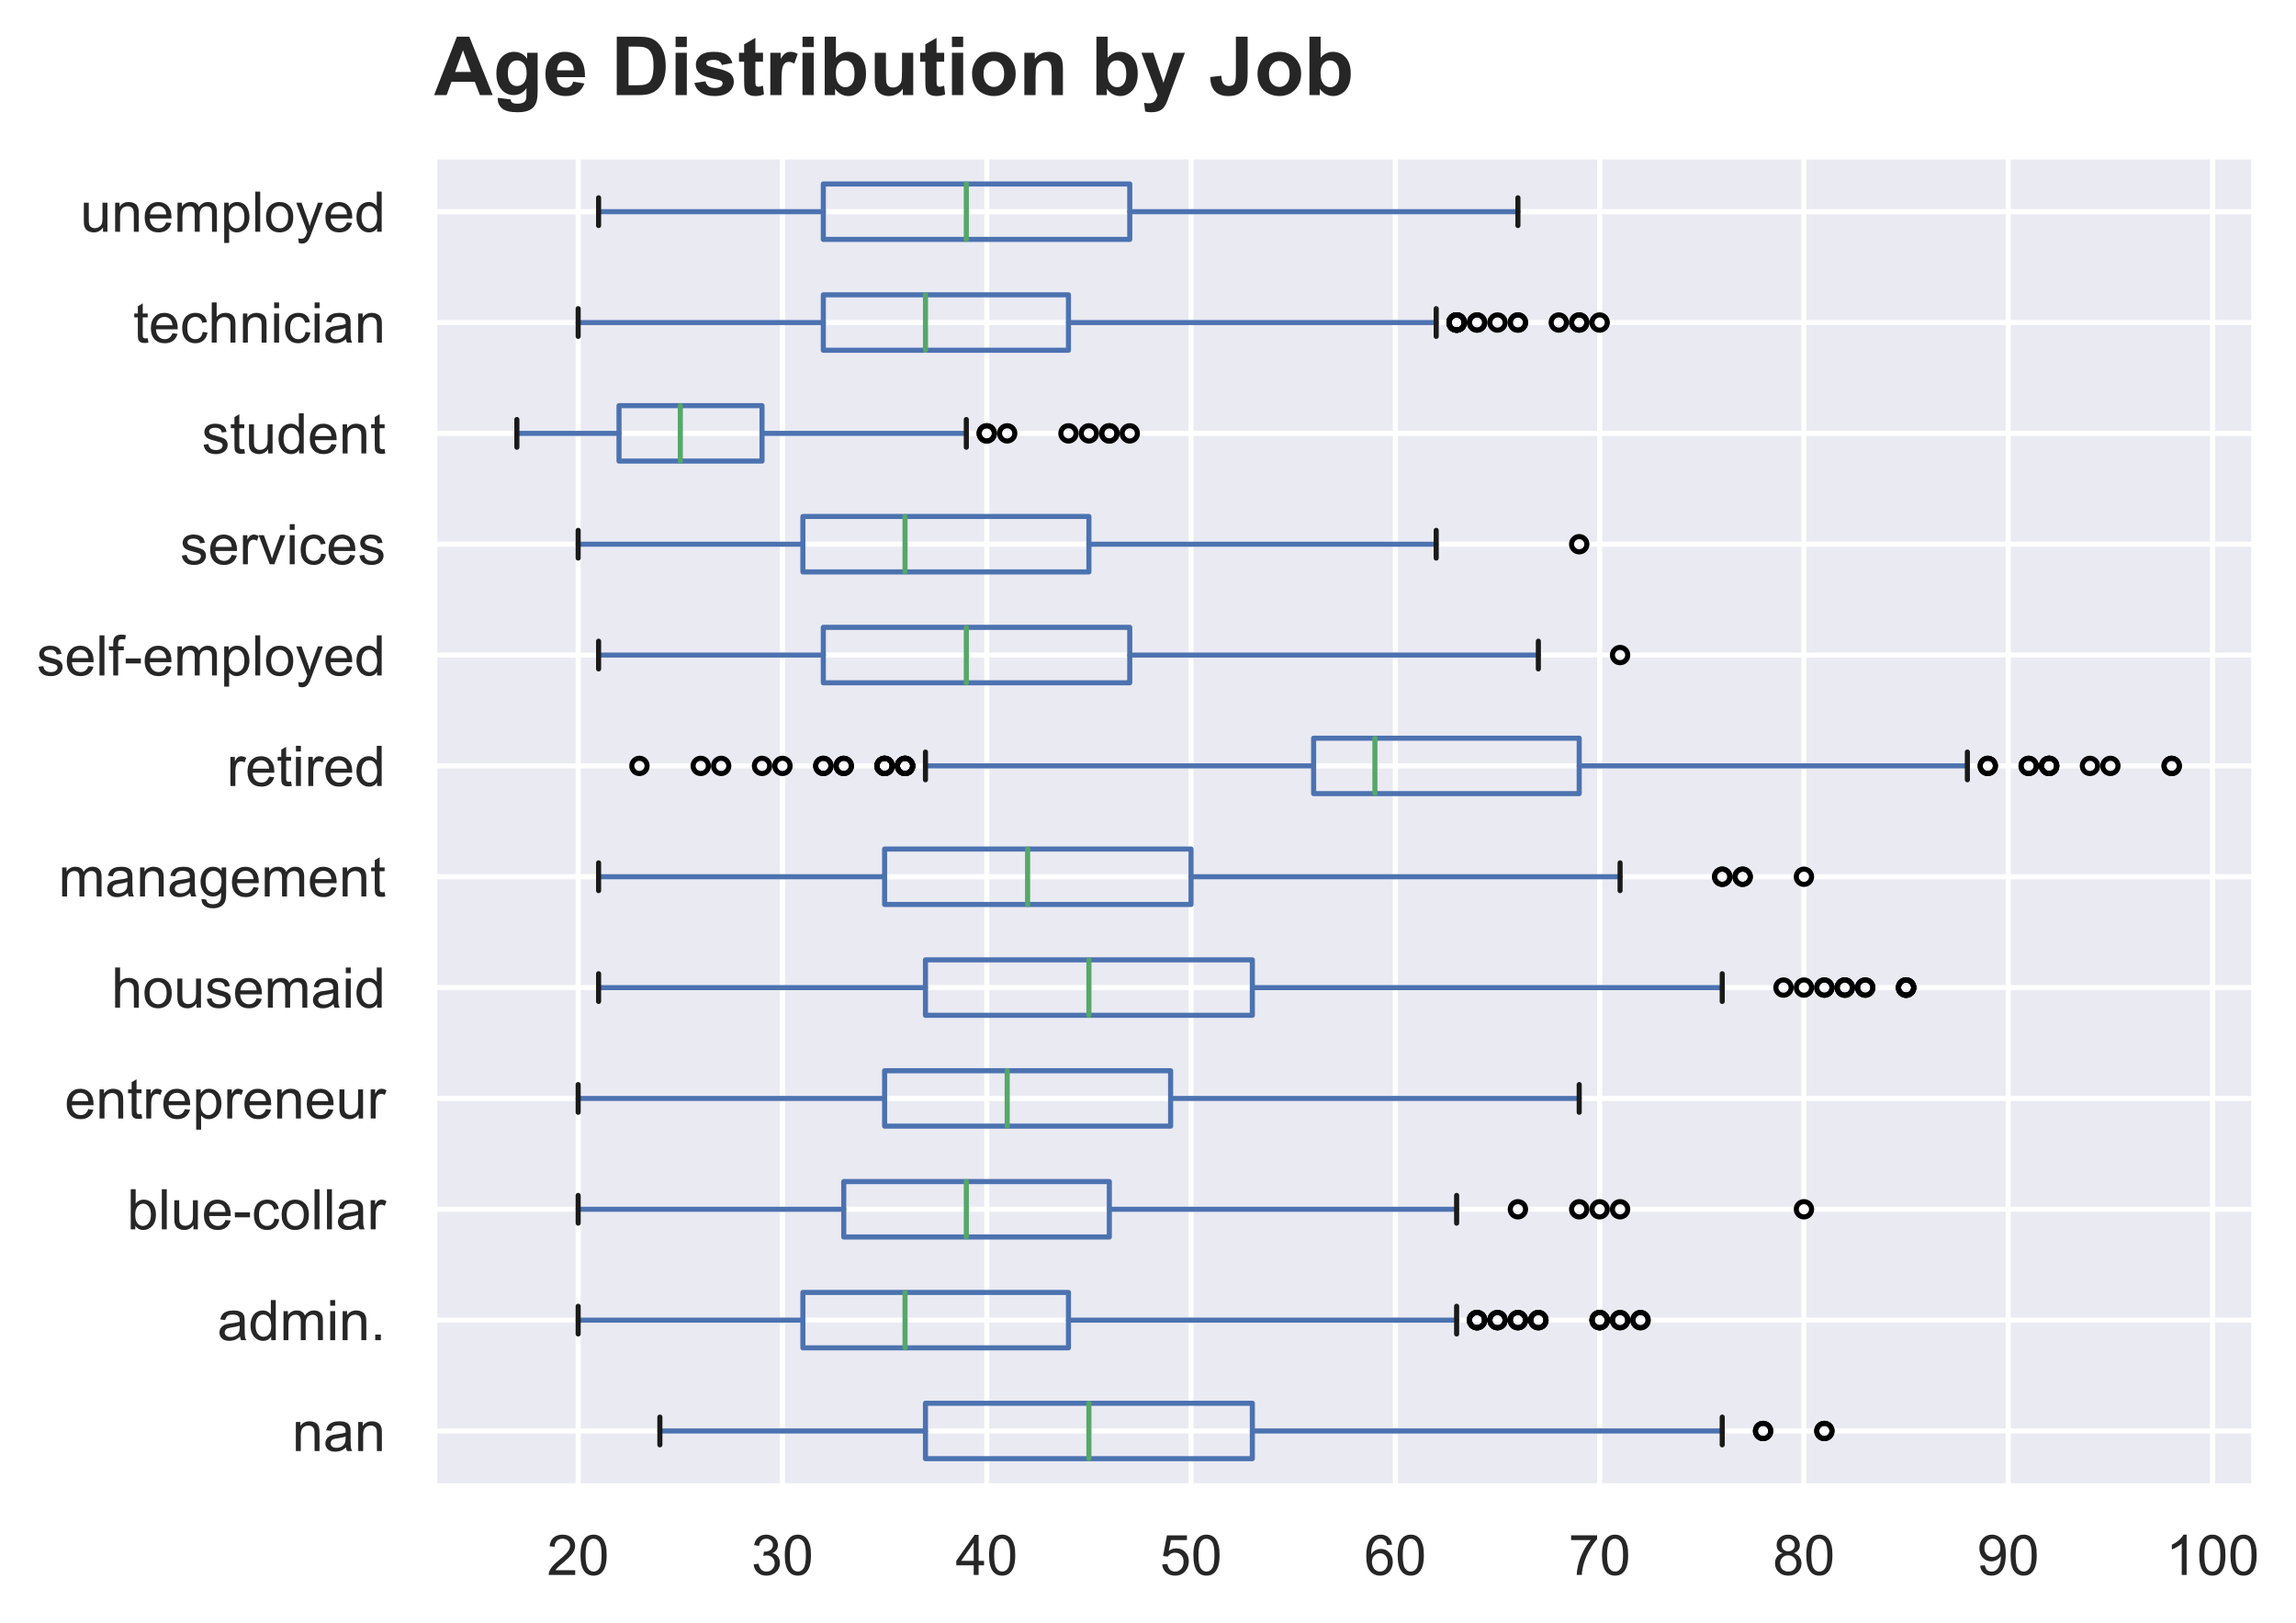 <?xml version="1.0" encoding="utf-8" standalone="no"?>
<!DOCTYPE svg PUBLIC "-//W3C//DTD SVG 1.1//EN"
  "http://www.w3.org/Graphics/SVG/1.1/DTD/svg11.dtd">
<!-- Created with matplotlib (https://matplotlib.org/) -->
<svg height="318.34pt" version="1.1" viewBox="0 0 450.451 318.34" width="450.451pt" xmlns="http://www.w3.org/2000/svg" xmlns:xlink="http://www.w3.org/1999/xlink">
 <defs>
  <style type="text/css">*{stroke-linecap:butt;stroke-linejoin:round;}</style>
 </defs>
 <g id="figure_1">
  <g id="patch_1">
   <path d="M 0 318.34 
L 450.451 318.34 
L 450.451 0 
L 0 0 
z
" style="fill:#ffffff;"/>
  </g>
  <g id="axes_1">
   <g id="patch_2">
    <path d="M 85.172 291.58 
L 442.292 291.58 
L 442.292 30.652 
L 85.172 30.652 
z
" style="fill:#eaeaf2;"/>
   </g>
   <g id="matplotlib.axis_1">
    <g id="xtick_1">
     <g id="line2d_1">
      <path clip-path="url(#p303a673dc6)" d="M 113.429 291.58 
L 113.429 30.652 
" style="fill:none;stroke:#ffffff;stroke-linecap:round;"/>
     </g>
     <g id="text_1">
      <!-- 20 -->
      <g style="fill:#262626;" transform="translate(107.312 308.954)scale(0.11 -0.11)">
       <defs>
        <path d="M 50.344 8.453 
L 50.344 0 
L 3.031 0 
Q 2.938 3.172 4.047 6.109 
Q 5.859 10.938 9.828 15.625 
Q 13.812 20.312 21.344 26.469 
Q 33.016 36.031 37.109 41.625 
Q 41.219 47.219 41.219 52.203 
Q 41.219 57.422 37.469 61 
Q 33.734 64.594 27.734 64.594 
Q 21.391 64.594 17.578 60.781 
Q 13.766 56.984 13.719 50.25 
L 4.688 51.172 
Q 5.609 61.281 11.656 66.578 
Q 17.719 71.875 27.938 71.875 
Q 38.234 71.875 44.234 66.156 
Q 50.25 60.453 50.25 52 
Q 50.25 47.703 48.484 43.547 
Q 46.734 39.406 42.656 34.812 
Q 38.578 30.219 29.109 22.219 
Q 21.188 15.578 18.938 13.203 
Q 16.703 10.844 15.234 8.453 
z
" id="ArialMT-50"/>
        <path d="M 4.156 35.297 
Q 4.156 48 6.766 55.734 
Q 9.375 63.484 14.516 67.672 
Q 19.672 71.875 27.484 71.875 
Q 33.25 71.875 37.594 69.547 
Q 41.938 67.234 44.766 62.859 
Q 47.609 58.5 49.219 52.219 
Q 50.828 45.953 50.828 35.297 
Q 50.828 22.703 48.234 14.969 
Q 45.656 7.234 40.5 3 
Q 35.359 -1.219 27.484 -1.219 
Q 17.141 -1.219 11.234 6.203 
Q 4.156 15.141 4.156 35.297 
z
M 13.188 35.297 
Q 13.188 17.672 17.312 11.828 
Q 21.438 6 27.484 6 
Q 33.547 6 37.672 11.859 
Q 41.797 17.719 41.797 35.297 
Q 41.797 52.984 37.672 58.781 
Q 33.547 64.594 27.391 64.594 
Q 21.344 64.594 17.719 59.469 
Q 13.188 52.938 13.188 35.297 
z
" id="ArialMT-48"/>
       </defs>
       <use xlink:href="#ArialMT-50"/>
       <use x="55.615" xlink:href="#ArialMT-48"/>
      </g>
     </g>
    </g>
    <g id="xtick_2">
     <g id="line2d_2">
      <path clip-path="url(#p303a673dc6)" d="M 153.509 291.58 
L 153.509 30.652 
" style="fill:none;stroke:#ffffff;stroke-linecap:round;"/>
     </g>
     <g id="text_2">
      <!-- 30 -->
      <g style="fill:#262626;" transform="translate(147.392 308.954)scale(0.11 -0.11)">
       <defs>
        <path d="M 4.203 18.891 
L 12.984 20.062 
Q 14.5 12.594 18.141 9.297 
Q 21.781 6 27 6 
Q 33.203 6 37.469 10.297 
Q 41.75 14.594 41.75 20.953 
Q 41.75 27 37.797 30.922 
Q 33.844 34.859 27.734 34.859 
Q 25.25 34.859 21.531 33.891 
L 22.516 41.609 
Q 23.391 41.5 23.922 41.5 
Q 29.547 41.5 34.031 44.422 
Q 38.531 47.359 38.531 53.469 
Q 38.531 58.297 35.25 61.469 
Q 31.984 64.656 26.812 64.656 
Q 21.688 64.656 18.266 61.422 
Q 14.844 58.203 13.875 51.766 
L 5.078 53.328 
Q 6.688 62.156 12.391 67.016 
Q 18.109 71.875 26.609 71.875 
Q 32.469 71.875 37.391 69.359 
Q 42.328 66.844 44.938 62.5 
Q 47.562 58.156 47.562 53.266 
Q 47.562 48.641 45.062 44.828 
Q 42.578 41.016 37.703 38.766 
Q 44.047 37.312 47.562 32.688 
Q 51.078 28.078 51.078 21.141 
Q 51.078 11.766 44.234 5.25 
Q 37.406 -1.266 26.953 -1.266 
Q 17.531 -1.266 11.297 4.344 
Q 5.078 9.969 4.203 18.891 
z
" id="ArialMT-51"/>
       </defs>
       <use xlink:href="#ArialMT-51"/>
       <use x="55.615" xlink:href="#ArialMT-48"/>
      </g>
     </g>
    </g>
    <g id="xtick_3">
     <g id="line2d_3">
      <path clip-path="url(#p303a673dc6)" d="M 193.59 291.58 
L 193.59 30.652 
" style="fill:none;stroke:#ffffff;stroke-linecap:round;"/>
     </g>
     <g id="text_3">
      <!-- 40 -->
      <g style="fill:#262626;" transform="translate(187.473 308.954)scale(0.11 -0.11)">
       <defs>
        <path d="M 32.328 0 
L 32.328 17.141 
L 1.266 17.141 
L 1.266 25.203 
L 33.938 71.578 
L 41.109 71.578 
L 41.109 25.203 
L 50.781 25.203 
L 50.781 17.141 
L 41.109 17.141 
L 41.109 0 
z
M 32.328 25.203 
L 32.328 57.469 
L 9.906 25.203 
z
" id="ArialMT-52"/>
       </defs>
       <use xlink:href="#ArialMT-52"/>
       <use x="55.615" xlink:href="#ArialMT-48"/>
      </g>
     </g>
    </g>
    <g id="xtick_4">
     <g id="line2d_4">
      <path clip-path="url(#p303a673dc6)" d="M 233.671 291.58 
L 233.671 30.652 
" style="fill:none;stroke:#ffffff;stroke-linecap:round;"/>
     </g>
     <g id="text_4">
      <!-- 50 -->
      <g style="fill:#262626;" transform="translate(227.554 308.954)scale(0.11 -0.11)">
       <defs>
        <path d="M 4.156 18.75 
L 13.375 19.531 
Q 14.406 12.797 18.141 9.391 
Q 21.875 6 27.156 6 
Q 33.5 6 37.891 10.781 
Q 42.281 15.578 42.281 23.484 
Q 42.281 31 38.062 35.344 
Q 33.844 39.703 27 39.703 
Q 22.75 39.703 19.328 37.766 
Q 15.922 35.844 13.969 32.766 
L 5.719 33.844 
L 12.641 70.609 
L 48.25 70.609 
L 48.25 62.203 
L 19.672 62.203 
L 15.828 42.969 
Q 22.266 47.469 29.344 47.469 
Q 38.719 47.469 45.156 40.969 
Q 51.609 34.469 51.609 24.266 
Q 51.609 14.547 45.953 7.469 
Q 39.062 -1.219 27.156 -1.219 
Q 17.391 -1.219 11.203 4.25 
Q 5.031 9.719 4.156 18.75 
z
" id="ArialMT-53"/>
       </defs>
       <use xlink:href="#ArialMT-53"/>
       <use x="55.615" xlink:href="#ArialMT-48"/>
      </g>
     </g>
    </g>
    <g id="xtick_5">
     <g id="line2d_5">
      <path clip-path="url(#p303a673dc6)" d="M 273.752 291.58 
L 273.752 30.652 
" style="fill:none;stroke:#ffffff;stroke-linecap:round;"/>
     </g>
     <g id="text_5">
      <!-- 60 -->
      <g style="fill:#262626;" transform="translate(267.635 308.954)scale(0.11 -0.11)">
       <defs>
        <path d="M 49.75 54.047 
L 41.016 53.375 
Q 39.844 58.547 37.703 60.891 
Q 34.125 64.656 28.906 64.656 
Q 24.703 64.656 21.531 62.312 
Q 17.391 59.281 14.984 53.469 
Q 12.594 47.656 12.5 36.922 
Q 15.672 41.75 20.266 44.094 
Q 24.859 46.438 29.891 46.438 
Q 38.672 46.438 44.844 39.969 
Q 51.031 33.5 51.031 23.25 
Q 51.031 16.5 48.125 10.719 
Q 45.219 4.938 40.141 1.859 
Q 35.062 -1.219 28.609 -1.219 
Q 17.625 -1.219 10.688 6.859 
Q 3.766 14.938 3.766 33.5 
Q 3.766 54.25 11.422 63.672 
Q 18.109 71.875 29.438 71.875 
Q 37.891 71.875 43.281 67.141 
Q 48.688 62.406 49.75 54.047 
z
M 13.875 23.188 
Q 13.875 18.656 15.797 14.5 
Q 17.719 10.359 21.188 8.172 
Q 24.656 6 28.469 6 
Q 34.031 6 38.031 10.484 
Q 42.047 14.984 42.047 22.703 
Q 42.047 30.125 38.078 34.391 
Q 34.125 38.672 28.125 38.672 
Q 22.172 38.672 18.016 34.391 
Q 13.875 30.125 13.875 23.188 
z
" id="ArialMT-54"/>
       </defs>
       <use xlink:href="#ArialMT-54"/>
       <use x="55.615" xlink:href="#ArialMT-48"/>
      </g>
     </g>
    </g>
    <g id="xtick_6">
     <g id="line2d_6">
      <path clip-path="url(#p303a673dc6)" d="M 313.833 291.58 
L 313.833 30.652 
" style="fill:none;stroke:#ffffff;stroke-linecap:round;"/>
     </g>
     <g id="text_6">
      <!-- 70 -->
      <g style="fill:#262626;" transform="translate(307.716 308.954)scale(0.11 -0.11)">
       <defs>
        <path d="M 4.734 62.203 
L 4.734 70.656 
L 51.078 70.656 
L 51.078 63.812 
Q 44.234 56.547 37.516 44.484 
Q 30.812 32.422 27.156 19.672 
Q 24.516 10.688 23.781 0 
L 14.75 0 
Q 14.891 8.453 18.062 20.406 
Q 21.234 32.375 27.172 43.484 
Q 33.109 54.594 39.797 62.203 
z
" id="ArialMT-55"/>
       </defs>
       <use xlink:href="#ArialMT-55"/>
       <use x="55.615" xlink:href="#ArialMT-48"/>
      </g>
     </g>
    </g>
    <g id="xtick_7">
     <g id="line2d_7">
      <path clip-path="url(#p303a673dc6)" d="M 353.913 291.58 
L 353.913 30.652 
" style="fill:none;stroke:#ffffff;stroke-linecap:round;"/>
     </g>
     <g id="text_7">
      <!-- 80 -->
      <g style="fill:#262626;" transform="translate(347.796 308.954)scale(0.11 -0.11)">
       <defs>
        <path d="M 17.672 38.812 
Q 12.203 40.828 9.562 44.531 
Q 6.938 48.25 6.938 53.422 
Q 6.938 61.234 12.547 66.547 
Q 18.172 71.875 27.484 71.875 
Q 36.859 71.875 42.578 66.422 
Q 48.297 60.984 48.297 53.172 
Q 48.297 48.188 45.672 44.5 
Q 43.062 40.828 37.75 38.812 
Q 44.344 36.672 47.781 31.875 
Q 51.219 27.094 51.219 20.453 
Q 51.219 11.281 44.719 5.031 
Q 38.234 -1.219 27.641 -1.219 
Q 17.047 -1.219 10.547 5.047 
Q 4.047 11.328 4.047 20.703 
Q 4.047 27.688 7.594 32.391 
Q 11.141 37.109 17.672 38.812 
z
M 15.922 53.719 
Q 15.922 48.641 19.188 45.406 
Q 22.469 42.188 27.688 42.188 
Q 32.766 42.188 36.016 45.375 
Q 39.266 48.578 39.266 53.219 
Q 39.266 58.062 35.906 61.359 
Q 32.562 64.656 27.594 64.656 
Q 22.562 64.656 19.234 61.422 
Q 15.922 58.203 15.922 53.719 
z
M 13.094 20.656 
Q 13.094 16.891 14.875 13.375 
Q 16.656 9.859 20.172 7.922 
Q 23.688 6 27.734 6 
Q 34.031 6 38.125 10.047 
Q 42.234 14.109 42.234 20.359 
Q 42.234 26.703 38.016 30.859 
Q 33.797 35.016 27.438 35.016 
Q 21.234 35.016 17.156 30.906 
Q 13.094 26.812 13.094 20.656 
z
" id="ArialMT-56"/>
       </defs>
       <use xlink:href="#ArialMT-56"/>
       <use x="55.615" xlink:href="#ArialMT-48"/>
      </g>
     </g>
    </g>
    <g id="xtick_8">
     <g id="line2d_8">
      <path clip-path="url(#p303a673dc6)" d="M 393.994 291.58 
L 393.994 30.652 
" style="fill:none;stroke:#ffffff;stroke-linecap:round;"/>
     </g>
     <g id="text_8">
      <!-- 90 -->
      <g style="fill:#262626;" transform="translate(387.877 308.954)scale(0.11 -0.11)">
       <defs>
        <path d="M 5.469 16.547 
L 13.922 17.328 
Q 14.984 11.375 18.016 8.688 
Q 21.047 6 25.781 6 
Q 29.828 6 32.875 7.859 
Q 35.938 9.719 37.891 12.812 
Q 39.844 15.922 41.156 21.188 
Q 42.484 26.469 42.484 31.938 
Q 42.484 32.516 42.438 33.688 
Q 39.797 29.5 35.234 26.875 
Q 30.672 24.266 25.344 24.266 
Q 16.453 24.266 10.297 30.703 
Q 4.156 37.156 4.156 47.703 
Q 4.156 58.594 10.578 65.234 
Q 17 71.875 26.656 71.875 
Q 33.641 71.875 39.422 68.109 
Q 45.219 64.359 48.219 57.391 
Q 51.219 50.438 51.219 37.25 
Q 51.219 23.531 48.234 15.406 
Q 45.266 7.281 39.375 3.031 
Q 33.5 -1.219 25.594 -1.219 
Q 17.188 -1.219 11.859 3.438 
Q 6.547 8.109 5.469 16.547 
z
M 41.453 48.141 
Q 41.453 55.719 37.422 60.156 
Q 33.406 64.594 27.734 64.594 
Q 21.875 64.594 17.531 59.812 
Q 13.188 55.031 13.188 47.406 
Q 13.188 40.578 17.312 36.297 
Q 21.438 32.031 27.484 32.031 
Q 33.594 32.031 37.516 36.297 
Q 41.453 40.578 41.453 48.141 
z
" id="ArialMT-57"/>
       </defs>
       <use xlink:href="#ArialMT-57"/>
       <use x="55.615" xlink:href="#ArialMT-48"/>
      </g>
     </g>
    </g>
    <g id="xtick_9">
     <g id="line2d_9">
      <path clip-path="url(#p303a673dc6)" d="M 434.075 291.58 
L 434.075 30.652 
" style="fill:none;stroke:#ffffff;stroke-linecap:round;"/>
     </g>
     <g id="text_9">
      <!-- 100 -->
      <g style="fill:#262626;" transform="translate(424.899 308.954)scale(0.11 -0.11)">
       <defs>
        <path d="M 37.25 0 
L 28.469 0 
L 28.469 56 
Q 25.297 52.984 20.141 49.953 
Q 14.984 46.922 10.891 45.406 
L 10.891 53.906 
Q 18.266 57.375 23.781 62.297 
Q 29.297 67.234 31.594 71.875 
L 37.25 71.875 
z
" id="ArialMT-49"/>
       </defs>
       <use xlink:href="#ArialMT-49"/>
       <use x="55.615" xlink:href="#ArialMT-48"/>
       <use x="111.23" xlink:href="#ArialMT-48"/>
      </g>
     </g>
    </g>
   </g>
   <g id="matplotlib.axis_2">
    <g id="ytick_1">
     <g id="line2d_10">
      <path clip-path="url(#p303a673dc6)" d="M 85.172 280.709 
L 442.292 280.709 
" style="fill:none;stroke:#ffffff;stroke-linecap:round;"/>
     </g>
     <g id="text_10">
      <!-- nan -->
      <g style="fill:#262626;" transform="translate(57.32 284.645)scale(0.11 -0.11)">
       <defs>
        <path d="M 6.594 0 
L 6.594 51.859 
L 14.5 51.859 
L 14.5 44.484 
Q 20.219 53.031 31 53.031 
Q 35.688 53.031 39.625 51.344 
Q 43.562 49.656 45.516 46.922 
Q 47.469 44.188 48.25 40.438 
Q 48.734 37.984 48.734 31.891 
L 48.734 0 
L 39.938 0 
L 39.938 31.547 
Q 39.938 36.922 38.906 39.578 
Q 37.891 42.234 35.281 43.812 
Q 32.672 45.406 29.156 45.406 
Q 23.531 45.406 19.453 41.844 
Q 15.375 38.281 15.375 28.328 
L 15.375 0 
z
" id="ArialMT-110"/>
        <path d="M 40.438 6.391 
Q 35.547 2.25 31.031 0.531 
Q 26.516 -1.172 21.344 -1.172 
Q 12.797 -1.172 8.203 3 
Q 3.609 7.172 3.609 13.672 
Q 3.609 17.484 5.344 20.625 
Q 7.078 23.781 9.891 25.688 
Q 12.703 27.594 16.219 28.562 
Q 18.797 29.25 24.031 29.891 
Q 34.672 31.156 39.703 32.906 
Q 39.75 34.719 39.75 35.203 
Q 39.75 40.578 37.25 42.781 
Q 33.891 45.75 27.25 45.75 
Q 21.047 45.75 18.094 43.578 
Q 15.141 41.406 13.719 35.891 
L 5.125 37.062 
Q 6.297 42.578 8.984 45.969 
Q 11.672 49.359 16.75 51.188 
Q 21.828 53.031 28.516 53.031 
Q 35.156 53.031 39.297 51.469 
Q 43.453 49.906 45.406 47.531 
Q 47.359 45.172 48.141 41.547 
Q 48.578 39.312 48.578 33.453 
L 48.578 21.734 
Q 48.578 9.469 49.141 6.219 
Q 49.703 2.984 51.375 0 
L 42.188 0 
Q 40.828 2.734 40.438 6.391 
z
M 39.703 26.031 
Q 34.906 24.078 25.344 22.703 
Q 19.922 21.922 17.672 20.938 
Q 15.438 19.969 14.203 18.094 
Q 12.984 16.219 12.984 13.922 
Q 12.984 10.406 15.641 8.062 
Q 18.312 5.719 23.438 5.719 
Q 28.516 5.719 32.469 7.938 
Q 36.422 10.156 38.281 14.016 
Q 39.703 17 39.703 22.797 
z
" id="ArialMT-97"/>
       </defs>
       <use xlink:href="#ArialMT-110"/>
       <use x="55.615" xlink:href="#ArialMT-97"/>
       <use x="111.23" xlink:href="#ArialMT-110"/>
      </g>
     </g>
    </g>
    <g id="ytick_2">
     <g id="line2d_11">
      <path clip-path="url(#p303a673dc6)" d="M 85.172 258.964 
L 442.292 258.964 
" style="fill:none;stroke:#ffffff;stroke-linecap:round;"/>
     </g>
     <g id="text_11">
      <!-- admin. -->
      <g style="fill:#262626;" transform="translate(42.658 262.901)scale(0.11 -0.11)">
       <defs>
        <path d="M 40.234 0 
L 40.234 6.547 
Q 35.297 -1.172 25.734 -1.172 
Q 19.531 -1.172 14.328 2.25 
Q 9.125 5.672 6.266 11.797 
Q 3.422 17.922 3.422 25.875 
Q 3.422 33.641 6 39.969 
Q 8.594 46.297 13.766 49.656 
Q 18.953 53.031 25.344 53.031 
Q 30.031 53.031 33.688 51.047 
Q 37.359 49.078 39.656 45.906 
L 39.656 71.578 
L 48.391 71.578 
L 48.391 0 
z
M 12.453 25.875 
Q 12.453 15.922 16.641 10.984 
Q 20.844 6.062 26.562 6.062 
Q 32.328 6.062 36.344 10.766 
Q 40.375 15.484 40.375 25.141 
Q 40.375 35.797 36.266 40.766 
Q 32.172 45.75 26.172 45.75 
Q 20.312 45.75 16.375 40.969 
Q 12.453 36.188 12.453 25.875 
z
" id="ArialMT-100"/>
        <path d="M 6.594 0 
L 6.594 51.859 
L 14.453 51.859 
L 14.453 44.578 
Q 16.891 48.391 20.938 50.703 
Q 25 53.031 30.172 53.031 
Q 35.938 53.031 39.625 50.641 
Q 43.312 48.25 44.828 43.953 
Q 50.984 53.031 60.844 53.031 
Q 68.562 53.031 72.703 48.75 
Q 76.859 44.484 76.859 35.594 
L 76.859 0 
L 68.109 0 
L 68.109 32.672 
Q 68.109 37.938 67.25 40.25 
Q 66.406 42.578 64.156 43.984 
Q 61.922 45.406 58.891 45.406 
Q 53.422 45.406 49.797 41.766 
Q 46.188 38.141 46.188 30.125 
L 46.188 0 
L 37.406 0 
L 37.406 33.688 
Q 37.406 39.547 35.25 42.469 
Q 33.109 45.406 28.219 45.406 
Q 24.516 45.406 21.359 43.453 
Q 18.219 41.5 16.797 37.734 
Q 15.375 33.984 15.375 26.906 
L 15.375 0 
z
" id="ArialMT-109"/>
        <path d="M 6.641 61.469 
L 6.641 71.578 
L 15.438 71.578 
L 15.438 61.469 
z
M 6.641 0 
L 6.641 51.859 
L 15.438 51.859 
L 15.438 0 
z
" id="ArialMT-105"/>
        <path d="M 9.078 0 
L 9.078 10.016 
L 19.094 10.016 
L 19.094 0 
z
" id="ArialMT-46"/>
       </defs>
       <use xlink:href="#ArialMT-97"/>
       <use x="55.615" xlink:href="#ArialMT-100"/>
       <use x="111.23" xlink:href="#ArialMT-109"/>
       <use x="194.531" xlink:href="#ArialMT-105"/>
       <use x="216.748" xlink:href="#ArialMT-110"/>
       <use x="272.363" xlink:href="#ArialMT-46"/>
      </g>
     </g>
    </g>
    <g id="ytick_3">
     <g id="line2d_12">
      <path clip-path="url(#p303a673dc6)" d="M 85.172 237.22 
L 442.292 237.22 
" style="fill:none;stroke:#ffffff;stroke-linecap:round;"/>
     </g>
     <g id="text_12">
      <!-- blue-collar -->
      <g style="fill:#262626;" transform="translate(24.929 241.157)scale(0.11 -0.11)">
       <defs>
        <path d="M 14.703 0 
L 6.547 0 
L 6.547 71.578 
L 15.328 71.578 
L 15.328 46.047 
Q 20.906 53.031 29.547 53.031 
Q 34.328 53.031 38.594 51.094 
Q 42.875 49.172 45.625 45.672 
Q 48.391 42.188 49.953 37.25 
Q 51.516 32.328 51.516 26.703 
Q 51.516 13.375 44.922 6.094 
Q 38.328 -1.172 29.109 -1.172 
Q 19.922 -1.172 14.703 6.5 
z
M 14.594 26.312 
Q 14.594 17 17.141 12.844 
Q 21.297 6.062 28.375 6.062 
Q 34.125 6.062 38.328 11.062 
Q 42.531 16.062 42.531 25.984 
Q 42.531 36.141 38.5 40.969 
Q 34.469 45.797 28.766 45.797 
Q 23 45.797 18.797 40.797 
Q 14.594 35.797 14.594 26.312 
z
" id="ArialMT-98"/>
        <path d="M 6.391 0 
L 6.391 71.578 
L 15.188 71.578 
L 15.188 0 
z
" id="ArialMT-108"/>
        <path d="M 40.578 0 
L 40.578 7.625 
Q 34.516 -1.172 24.125 -1.172 
Q 19.531 -1.172 15.547 0.578 
Q 11.578 2.344 9.641 5 
Q 7.719 7.672 6.938 11.531 
Q 6.391 14.109 6.391 19.734 
L 6.391 51.859 
L 15.188 51.859 
L 15.188 23.094 
Q 15.188 16.219 15.719 13.812 
Q 16.547 10.359 19.234 8.375 
Q 21.922 6.391 25.875 6.391 
Q 29.828 6.391 33.297 8.422 
Q 36.766 10.453 38.203 13.938 
Q 39.656 17.438 39.656 24.078 
L 39.656 51.859 
L 48.438 51.859 
L 48.438 0 
z
" id="ArialMT-117"/>
        <path d="M 42.094 16.703 
L 51.172 15.578 
Q 49.031 7.625 43.219 3.219 
Q 37.406 -1.172 28.375 -1.172 
Q 17 -1.172 10.328 5.828 
Q 3.656 12.844 3.656 25.484 
Q 3.656 38.578 10.391 45.797 
Q 17.141 53.031 27.875 53.031 
Q 38.281 53.031 44.875 45.953 
Q 51.469 38.875 51.469 26.031 
Q 51.469 25.25 51.422 23.688 
L 12.75 23.688 
Q 13.234 15.141 17.578 10.594 
Q 21.922 6.062 28.422 6.062 
Q 33.25 6.062 36.672 8.594 
Q 40.094 11.141 42.094 16.703 
z
M 13.234 30.906 
L 42.188 30.906 
Q 41.609 37.453 38.875 40.719 
Q 34.672 45.797 27.984 45.797 
Q 21.922 45.797 17.797 41.75 
Q 13.672 37.703 13.234 30.906 
z
" id="ArialMT-101"/>
        <path d="M 3.172 21.484 
L 3.172 30.328 
L 30.172 30.328 
L 30.172 21.484 
z
" id="ArialMT-45"/>
        <path d="M 40.438 19 
L 49.078 17.875 
Q 47.656 8.938 41.812 3.875 
Q 35.984 -1.172 27.484 -1.172 
Q 16.844 -1.172 10.375 5.781 
Q 3.906 12.75 3.906 25.734 
Q 3.906 34.125 6.688 40.422 
Q 9.469 46.734 15.156 49.875 
Q 20.844 53.031 27.547 53.031 
Q 35.984 53.031 41.359 48.75 
Q 46.734 44.484 48.25 36.625 
L 39.703 35.297 
Q 38.484 40.531 35.375 43.156 
Q 32.281 45.797 27.875 45.797 
Q 21.234 45.797 17.078 41.031 
Q 12.938 36.281 12.938 25.984 
Q 12.938 15.531 16.938 10.797 
Q 20.953 6.062 27.391 6.062 
Q 32.562 6.062 36.031 9.234 
Q 39.5 12.406 40.438 19 
z
" id="ArialMT-99"/>
        <path d="M 3.328 25.922 
Q 3.328 40.328 11.328 47.266 
Q 18.016 53.031 27.641 53.031 
Q 38.328 53.031 45.109 46.016 
Q 51.906 39.016 51.906 26.656 
Q 51.906 16.656 48.906 10.906 
Q 45.906 5.172 40.156 2 
Q 34.422 -1.172 27.641 -1.172 
Q 16.75 -1.172 10.031 5.812 
Q 3.328 12.797 3.328 25.922 
z
M 12.359 25.922 
Q 12.359 15.969 16.703 11.016 
Q 21.047 6.062 27.641 6.062 
Q 34.188 6.062 38.531 11.031 
Q 42.875 16.016 42.875 26.219 
Q 42.875 35.844 38.5 40.797 
Q 34.125 45.75 27.641 45.75 
Q 21.047 45.75 16.703 40.812 
Q 12.359 35.891 12.359 25.922 
z
" id="ArialMT-111"/>
        <path d="M 6.5 0 
L 6.5 51.859 
L 14.406 51.859 
L 14.406 44 
Q 17.438 49.516 20 51.266 
Q 22.562 53.031 25.641 53.031 
Q 30.078 53.031 34.672 50.203 
L 31.641 42.047 
Q 28.422 43.953 25.203 43.953 
Q 22.312 43.953 20.016 42.219 
Q 17.719 40.484 16.75 37.406 
Q 15.281 32.719 15.281 27.156 
L 15.281 0 
z
" id="ArialMT-114"/>
       </defs>
       <use xlink:href="#ArialMT-98"/>
       <use x="55.615" xlink:href="#ArialMT-108"/>
       <use x="77.832" xlink:href="#ArialMT-117"/>
       <use x="133.447" xlink:href="#ArialMT-101"/>
       <use x="189.062" xlink:href="#ArialMT-45"/>
       <use x="222.363" xlink:href="#ArialMT-99"/>
       <use x="272.363" xlink:href="#ArialMT-111"/>
       <use x="327.979" xlink:href="#ArialMT-108"/>
       <use x="350.195" xlink:href="#ArialMT-108"/>
       <use x="372.412" xlink:href="#ArialMT-97"/>
       <use x="428.027" xlink:href="#ArialMT-114"/>
      </g>
     </g>
    </g>
    <g id="ytick_4">
     <g id="line2d_13">
      <path clip-path="url(#p303a673dc6)" d="M 85.172 215.476 
L 442.292 215.476 
" style="fill:none;stroke:#ffffff;stroke-linecap:round;"/>
     </g>
     <g id="text_13">
      <!-- entrepreneur -->
      <g style="fill:#262626;" transform="translate(12.691 219.413)scale(0.11 -0.11)">
       <defs>
        <path d="M 25.781 7.859 
L 27.047 0.094 
Q 23.344 -0.688 20.406 -0.688 
Q 15.625 -0.688 12.984 0.828 
Q 10.359 2.344 9.281 4.812 
Q 8.203 7.281 8.203 15.188 
L 8.203 45.016 
L 1.766 45.016 
L 1.766 51.859 
L 8.203 51.859 
L 8.203 64.703 
L 16.938 69.969 
L 16.938 51.859 
L 25.781 51.859 
L 25.781 45.016 
L 16.938 45.016 
L 16.938 14.703 
Q 16.938 10.938 17.406 9.859 
Q 17.875 8.797 18.922 8.156 
Q 19.969 7.516 21.922 7.516 
Q 23.391 7.516 25.781 7.859 
z
" id="ArialMT-116"/>
        <path d="M 6.594 -19.875 
L 6.594 51.859 
L 14.594 51.859 
L 14.594 45.125 
Q 17.438 49.078 21 51.047 
Q 24.562 53.031 29.641 53.031 
Q 36.281 53.031 41.359 49.609 
Q 46.438 46.188 49.016 39.953 
Q 51.609 33.734 51.609 26.312 
Q 51.609 18.359 48.75 11.984 
Q 45.906 5.609 40.453 2.219 
Q 35.016 -1.172 29 -1.172 
Q 24.609 -1.172 21.109 0.688 
Q 17.625 2.547 15.375 5.375 
L 15.375 -19.875 
z
M 14.547 25.641 
Q 14.547 15.625 18.594 10.844 
Q 22.656 6.062 28.422 6.062 
Q 34.281 6.062 38.453 11.016 
Q 42.625 15.969 42.625 26.375 
Q 42.625 36.281 38.547 41.203 
Q 34.469 46.141 28.812 46.141 
Q 23.188 46.141 18.859 40.891 
Q 14.547 35.641 14.547 25.641 
z
" id="ArialMT-112"/>
       </defs>
       <use xlink:href="#ArialMT-101"/>
       <use x="55.615" xlink:href="#ArialMT-110"/>
       <use x="111.23" xlink:href="#ArialMT-116"/>
       <use x="139.014" xlink:href="#ArialMT-114"/>
       <use x="172.314" xlink:href="#ArialMT-101"/>
       <use x="227.93" xlink:href="#ArialMT-112"/>
       <use x="283.545" xlink:href="#ArialMT-114"/>
       <use x="316.846" xlink:href="#ArialMT-101"/>
       <use x="372.461" xlink:href="#ArialMT-110"/>
       <use x="428.076" xlink:href="#ArialMT-101"/>
       <use x="483.691" xlink:href="#ArialMT-117"/>
       <use x="539.307" xlink:href="#ArialMT-114"/>
      </g>
     </g>
    </g>
    <g id="ytick_5">
     <g id="line2d_14">
      <path clip-path="url(#p303a673dc6)" d="M 85.172 193.732 
L 442.292 193.732 
" style="fill:none;stroke:#ffffff;stroke-linecap:round;"/>
     </g>
     <g id="text_14">
      <!-- housemaid -->
      <g style="fill:#262626;" transform="translate(21.863 197.669)scale(0.11 -0.11)">
       <defs>
        <path d="M 6.594 0 
L 6.594 71.578 
L 15.375 71.578 
L 15.375 45.906 
Q 21.531 53.031 30.906 53.031 
Q 36.672 53.031 40.922 50.75 
Q 45.172 48.484 47 44.484 
Q 48.828 40.484 48.828 32.859 
L 48.828 0 
L 40.047 0 
L 40.047 32.859 
Q 40.047 39.453 37.188 42.453 
Q 34.328 45.453 29.109 45.453 
Q 25.203 45.453 21.75 43.422 
Q 18.312 41.406 16.844 37.938 
Q 15.375 34.469 15.375 28.375 
L 15.375 0 
z
" id="ArialMT-104"/>
        <path d="M 3.078 15.484 
L 11.766 16.844 
Q 12.5 11.625 15.844 8.844 
Q 19.188 6.062 25.203 6.062 
Q 31.25 6.062 34.172 8.516 
Q 37.109 10.984 37.109 14.312 
Q 37.109 17.281 34.516 19 
Q 32.719 20.172 25.531 21.969 
Q 15.875 24.422 12.141 26.203 
Q 8.406 27.984 6.469 31.125 
Q 4.547 34.281 4.547 38.094 
Q 4.547 41.547 6.125 44.5 
Q 7.719 47.469 10.453 49.422 
Q 12.5 50.922 16.031 51.969 
Q 19.578 53.031 23.641 53.031 
Q 29.734 53.031 34.344 51.266 
Q 38.969 49.516 41.156 46.5 
Q 43.359 43.5 44.188 38.484 
L 35.594 37.312 
Q 35.016 41.312 32.203 43.547 
Q 29.391 45.797 24.266 45.797 
Q 18.219 45.797 15.625 43.797 
Q 13.031 41.797 13.031 39.109 
Q 13.031 37.406 14.109 36.031 
Q 15.188 34.625 17.484 33.688 
Q 18.797 33.203 25.25 31.453 
Q 34.578 28.953 38.25 27.359 
Q 41.938 25.781 44.031 22.75 
Q 46.141 19.734 46.141 15.234 
Q 46.141 10.844 43.578 6.953 
Q 41.016 3.078 36.172 0.953 
Q 31.344 -1.172 25.25 -1.172 
Q 15.141 -1.172 9.844 3.031 
Q 4.547 7.234 3.078 15.484 
z
" id="ArialMT-115"/>
       </defs>
       <use xlink:href="#ArialMT-104"/>
       <use x="55.615" xlink:href="#ArialMT-111"/>
       <use x="111.23" xlink:href="#ArialMT-117"/>
       <use x="166.846" xlink:href="#ArialMT-115"/>
       <use x="216.846" xlink:href="#ArialMT-101"/>
       <use x="272.461" xlink:href="#ArialMT-109"/>
       <use x="355.762" xlink:href="#ArialMT-97"/>
       <use x="411.377" xlink:href="#ArialMT-105"/>
       <use x="433.594" xlink:href="#ArialMT-100"/>
      </g>
     </g>
    </g>
    <g id="ytick_6">
     <g id="line2d_15">
      <path clip-path="url(#p303a673dc6)" d="M 85.172 171.988 
L 442.292 171.988 
" style="fill:none;stroke:#ffffff;stroke-linecap:round;"/>
     </g>
     <g id="text_15">
      <!-- management -->
      <g style="fill:#262626;" transform="translate(11.471 175.861)scale(0.11 -0.11)">
       <defs>
        <path d="M 4.984 -4.297 
L 13.531 -5.562 
Q 14.062 -9.516 16.5 -11.328 
Q 19.781 -13.766 25.438 -13.766 
Q 31.547 -13.766 34.859 -11.328 
Q 38.188 -8.891 39.359 -4.5 
Q 40.047 -1.812 39.984 6.781 
Q 34.234 0 25.641 0 
Q 14.938 0 9.078 7.719 
Q 3.219 15.438 3.219 26.219 
Q 3.219 33.641 5.906 39.906 
Q 8.594 46.188 13.688 49.609 
Q 18.797 53.031 25.688 53.031 
Q 34.859 53.031 40.828 45.609 
L 40.828 51.859 
L 48.922 51.859 
L 48.922 7.031 
Q 48.922 -5.078 46.453 -10.125 
Q 44 -15.188 38.641 -18.109 
Q 33.297 -21.047 25.484 -21.047 
Q 16.219 -21.047 10.5 -16.875 
Q 4.781 -12.703 4.984 -4.297 
z
M 12.25 26.859 
Q 12.25 16.656 16.297 11.969 
Q 20.359 7.281 26.469 7.281 
Q 32.516 7.281 36.609 11.938 
Q 40.719 16.609 40.719 26.562 
Q 40.719 36.078 36.5 40.906 
Q 32.281 45.75 26.312 45.75 
Q 20.453 45.75 16.344 40.984 
Q 12.25 36.234 12.25 26.859 
z
" id="ArialMT-103"/>
       </defs>
       <use xlink:href="#ArialMT-109"/>
       <use x="83.301" xlink:href="#ArialMT-97"/>
       <use x="138.916" xlink:href="#ArialMT-110"/>
       <use x="194.531" xlink:href="#ArialMT-97"/>
       <use x="250.146" xlink:href="#ArialMT-103"/>
       <use x="305.762" xlink:href="#ArialMT-101"/>
       <use x="361.377" xlink:href="#ArialMT-109"/>
       <use x="444.678" xlink:href="#ArialMT-101"/>
       <use x="500.293" xlink:href="#ArialMT-110"/>
       <use x="555.908" xlink:href="#ArialMT-116"/>
      </g>
     </g>
    </g>
    <g id="ytick_7">
     <g id="line2d_16">
      <path clip-path="url(#p303a673dc6)" d="M 85.172 150.244 
L 442.292 150.244 
" style="fill:none;stroke:#ffffff;stroke-linecap:round;"/>
     </g>
     <g id="text_16">
      <!-- retired -->
      <g style="fill:#262626;" transform="translate(44.495 154.181)scale(0.11 -0.11)">
       <use xlink:href="#ArialMT-114"/>
       <use x="33.301" xlink:href="#ArialMT-101"/>
       <use x="88.916" xlink:href="#ArialMT-116"/>
       <use x="116.699" xlink:href="#ArialMT-105"/>
       <use x="138.916" xlink:href="#ArialMT-114"/>
       <use x="172.217" xlink:href="#ArialMT-101"/>
       <use x="227.832" xlink:href="#ArialMT-100"/>
      </g>
     </g>
    </g>
    <g id="ytick_8">
     <g id="line2d_17">
      <path clip-path="url(#p303a673dc6)" d="M 85.172 128.5 
L 442.292 128.5 
" style="fill:none;stroke:#ffffff;stroke-linecap:round;"/>
     </g>
     <g id="text_17">
      <!-- self-employed -->
      <g style="fill:#262626;" transform="translate(7.2 132.504)scale(0.11 -0.11)">
       <defs>
        <path d="M 8.688 0 
L 8.688 45.016 
L 0.922 45.016 
L 0.922 51.859 
L 8.688 51.859 
L 8.688 57.375 
Q 8.688 62.594 9.625 65.141 
Q 10.891 68.562 14.078 70.672 
Q 17.281 72.797 23.047 72.797 
Q 26.766 72.797 31.25 71.922 
L 29.938 64.266 
Q 27.203 64.75 24.75 64.75 
Q 20.75 64.75 19.094 63.031 
Q 17.438 61.328 17.438 56.641 
L 17.438 51.859 
L 27.547 51.859 
L 27.547 45.016 
L 17.438 45.016 
L 17.438 0 
z
" id="ArialMT-102"/>
        <path d="M 6.203 -19.969 
L 5.219 -11.719 
Q 8.109 -12.5 10.25 -12.5 
Q 13.188 -12.5 14.938 -11.516 
Q 16.703 -10.547 17.828 -8.797 
Q 18.656 -7.469 20.516 -2.25 
Q 20.75 -1.516 21.297 -0.094 
L 1.609 51.859 
L 11.078 51.859 
L 21.875 21.828 
Q 23.969 16.109 25.641 9.812 
Q 27.156 15.875 29.25 21.625 
L 40.328 51.859 
L 49.125 51.859 
L 29.391 -0.875 
Q 26.219 -9.422 24.469 -12.641 
Q 22.125 -17 19.094 -19.016 
Q 16.062 -21.047 11.859 -21.047 
Q 9.328 -21.047 6.203 -19.969 
z
" id="ArialMT-121"/>
       </defs>
       <use xlink:href="#ArialMT-115"/>
       <use x="50" xlink:href="#ArialMT-101"/>
       <use x="105.615" xlink:href="#ArialMT-108"/>
       <use x="127.832" xlink:href="#ArialMT-102"/>
       <use x="155.615" xlink:href="#ArialMT-45"/>
       <use x="188.916" xlink:href="#ArialMT-101"/>
       <use x="244.531" xlink:href="#ArialMT-109"/>
       <use x="327.832" xlink:href="#ArialMT-112"/>
       <use x="383.447" xlink:href="#ArialMT-108"/>
       <use x="405.664" xlink:href="#ArialMT-111"/>
       <use x="461.279" xlink:href="#ArialMT-121"/>
       <use x="511.279" xlink:href="#ArialMT-101"/>
       <use x="566.895" xlink:href="#ArialMT-100"/>
      </g>
     </g>
    </g>
    <g id="ytick_9">
     <g id="line2d_18">
      <path clip-path="url(#p303a673dc6)" d="M 85.172 106.757 
L 442.292 106.757 
" style="fill:none;stroke:#ffffff;stroke-linecap:round;"/>
     </g>
     <g id="text_18">
      <!-- services -->
      <g style="fill:#262626;" transform="translate(35.331 110.693)scale(0.11 -0.11)">
       <defs>
        <path d="M 21 0 
L 1.266 51.859 
L 10.547 51.859 
L 21.688 20.797 
Q 23.484 15.766 25 10.359 
Q 26.172 14.453 28.266 20.219 
L 39.797 51.859 
L 48.828 51.859 
L 29.203 0 
z
" id="ArialMT-118"/>
       </defs>
       <use xlink:href="#ArialMT-115"/>
       <use x="50" xlink:href="#ArialMT-101"/>
       <use x="105.615" xlink:href="#ArialMT-114"/>
       <use x="138.916" xlink:href="#ArialMT-118"/>
       <use x="188.916" xlink:href="#ArialMT-105"/>
       <use x="211.133" xlink:href="#ArialMT-99"/>
       <use x="261.133" xlink:href="#ArialMT-101"/>
       <use x="316.748" xlink:href="#ArialMT-115"/>
      </g>
     </g>
    </g>
    <g id="ytick_10">
     <g id="line2d_19">
      <path clip-path="url(#p303a673dc6)" d="M 85.172 85.013 
L 442.292 85.013 
" style="fill:none;stroke:#ffffff;stroke-linecap:round;"/>
     </g>
     <g id="text_19">
      <!-- student -->
      <g style="fill:#262626;" transform="translate(39.592 88.949)scale(0.11 -0.11)">
       <use xlink:href="#ArialMT-115"/>
       <use x="50" xlink:href="#ArialMT-116"/>
       <use x="77.783" xlink:href="#ArialMT-117"/>
       <use x="133.398" xlink:href="#ArialMT-100"/>
       <use x="189.014" xlink:href="#ArialMT-101"/>
       <use x="244.629" xlink:href="#ArialMT-110"/>
       <use x="300.244" xlink:href="#ArialMT-116"/>
      </g>
     </g>
    </g>
    <g id="ytick_11">
     <g id="line2d_20">
      <path clip-path="url(#p303a673dc6)" d="M 85.172 63.269 
L 442.292 63.269 
" style="fill:none;stroke:#ffffff;stroke-linecap:round;"/>
     </g>
     <g id="text_20">
      <!-- technician -->
      <g style="fill:#262626;" transform="translate(26.142 67.205)scale(0.11 -0.11)">
       <use xlink:href="#ArialMT-116"/>
       <use x="27.783" xlink:href="#ArialMT-101"/>
       <use x="83.398" xlink:href="#ArialMT-99"/>
       <use x="133.398" xlink:href="#ArialMT-104"/>
       <use x="189.014" xlink:href="#ArialMT-110"/>
       <use x="244.629" xlink:href="#ArialMT-105"/>
       <use x="266.846" xlink:href="#ArialMT-99"/>
       <use x="316.846" xlink:href="#ArialMT-105"/>
       <use x="339.062" xlink:href="#ArialMT-97"/>
       <use x="394.678" xlink:href="#ArialMT-110"/>
      </g>
     </g>
    </g>
    <g id="ytick_12">
     <g id="line2d_21">
      <path clip-path="url(#p303a673dc6)" d="M 85.172 41.525 
L 442.292 41.525 
" style="fill:none;stroke:#ffffff;stroke-linecap:round;"/>
     </g>
     <g id="text_21">
      <!-- unemployed -->
      <g style="fill:#262626;" transform="translate(15.746 45.461)scale(0.11 -0.11)">
       <use xlink:href="#ArialMT-117"/>
       <use x="55.615" xlink:href="#ArialMT-110"/>
       <use x="111.23" xlink:href="#ArialMT-101"/>
       <use x="166.846" xlink:href="#ArialMT-109"/>
       <use x="250.146" xlink:href="#ArialMT-112"/>
       <use x="305.762" xlink:href="#ArialMT-108"/>
       <use x="327.979" xlink:href="#ArialMT-111"/>
       <use x="383.594" xlink:href="#ArialMT-121"/>
       <use x="433.594" xlink:href="#ArialMT-101"/>
       <use x="489.209" xlink:href="#ArialMT-100"/>
      </g>
     </g>
    </g>
   </g>
   <g id="line2d_22">
    <path clip-path="url(#p303a673dc6)" d="M 181.566 286.144 
L 181.566 275.272 
L 245.695 275.272 
L 245.695 286.144 
L 181.566 286.144 
" style="fill:none;stroke:#4c72b0;stroke-linecap:round;"/>
   </g>
   <g id="line2d_23">
    <path clip-path="url(#p303a673dc6)" d="M 181.566 280.709 
L 129.461 280.709 
" style="fill:none;stroke:#4c72b0;stroke-linecap:round;"/>
   </g>
   <g id="line2d_24">
    <path clip-path="url(#p303a673dc6)" d="M 245.695 280.709 
L 337.881 280.709 
" style="fill:none;stroke:#4c72b0;stroke-linecap:round;"/>
   </g>
   <g id="line2d_25">
    <path clip-path="url(#p303a673dc6)" d="M 129.461 283.426 
L 129.461 277.99 
" style="fill:none;stroke:#1a1a1a;stroke-linecap:round;"/>
   </g>
   <g id="line2d_26">
    <path clip-path="url(#p303a673dc6)" d="M 337.881 283.426 
L 337.881 277.99 
" style="fill:none;stroke:#1a1a1a;stroke-linecap:round;"/>
   </g>
   <g id="line2d_27">
    <defs>
     <path d="M 0 1.5 
C 0.398 1.5 0.779 1.342 1.061 1.061 
C 1.342 0.779 1.5 0.398 1.5 0 
C 1.5 -0.398 1.342 -0.779 1.061 -1.061 
C 0.779 -1.342 0.398 -1.5 0 -1.5 
C -0.398 -1.5 -0.779 -1.342 -1.061 -1.061 
C -1.342 -0.779 -1.5 -0.398 -1.5 0 
C -1.5 0.398 -1.342 0.779 -1.061 1.061 
C -0.779 1.342 -0.398 1.5 0 1.5 
z
" id="me2bef25763" style="stroke:#000000;"/>
    </defs>
    <g clip-path="url(#p303a673dc6)">
     <use style="fill-opacity:0;stroke:#000000;" x="345.897" xlink:href="#me2bef25763" y="280.709"/>
     <use style="fill-opacity:0;stroke:#000000;" x="345.897" xlink:href="#me2bef25763" y="280.709"/>
     <use style="fill-opacity:0;stroke:#000000;" x="357.921" xlink:href="#me2bef25763" y="280.709"/>
     <use style="fill-opacity:0;stroke:#000000;" x="357.921" xlink:href="#me2bef25763" y="280.709"/>
    </g>
   </g>
   <g id="line2d_28">
    <path clip-path="url(#p303a673dc6)" d="M 157.517 264.401 
L 157.517 253.529 
L 209.622 253.529 
L 209.622 264.401 
L 157.517 264.401 
" style="fill:none;stroke:#4c72b0;stroke-linecap:round;"/>
   </g>
   <g id="line2d_29">
    <path clip-path="url(#p303a673dc6)" d="M 157.517 258.964 
L 113.429 258.964 
" style="fill:none;stroke:#4c72b0;stroke-linecap:round;"/>
   </g>
   <g id="line2d_30">
    <path clip-path="url(#p303a673dc6)" d="M 209.622 258.964 
L 285.776 258.964 
" style="fill:none;stroke:#4c72b0;stroke-linecap:round;"/>
   </g>
   <g id="line2d_31">
    <path clip-path="url(#p303a673dc6)" d="M 113.429 261.683 
L 113.429 256.247 
" style="fill:none;stroke:#1a1a1a;stroke-linecap:round;"/>
   </g>
   <g id="line2d_32">
    <path clip-path="url(#p303a673dc6)" d="M 285.776 261.683 
L 285.776 256.247 
" style="fill:none;stroke:#1a1a1a;stroke-linecap:round;"/>
   </g>
   <g id="line2d_33">
    <g clip-path="url(#p303a673dc6)">
     <use style="fill-opacity:0;stroke:#000000;" x="313.833" xlink:href="#me2bef25763" y="258.964"/>
     <use style="fill-opacity:0;stroke:#000000;" x="289.784" xlink:href="#me2bef25763" y="258.964"/>
     <use style="fill-opacity:0;stroke:#000000;" x="321.849" xlink:href="#me2bef25763" y="258.964"/>
     <use style="fill-opacity:0;stroke:#000000;" x="301.808" xlink:href="#me2bef25763" y="258.964"/>
     <use style="fill-opacity:0;stroke:#000000;" x="301.808" xlink:href="#me2bef25763" y="258.964"/>
     <use style="fill-opacity:0;stroke:#000000;" x="297.8" xlink:href="#me2bef25763" y="258.964"/>
     <use style="fill-opacity:0;stroke:#000000;" x="313.833" xlink:href="#me2bef25763" y="258.964"/>
     <use style="fill-opacity:0;stroke:#000000;" x="313.833" xlink:href="#me2bef25763" y="258.964"/>
     <use style="fill-opacity:0;stroke:#000000;" x="297.8" xlink:href="#me2bef25763" y="258.964"/>
     <use style="fill-opacity:0;stroke:#000000;" x="313.833" xlink:href="#me2bef25763" y="258.964"/>
     <use style="fill-opacity:0;stroke:#000000;" x="293.792" xlink:href="#me2bef25763" y="258.964"/>
     <use style="fill-opacity:0;stroke:#000000;" x="289.784" xlink:href="#me2bef25763" y="258.964"/>
     <use style="fill-opacity:0;stroke:#000000;" x="289.784" xlink:href="#me2bef25763" y="258.964"/>
     <use style="fill-opacity:0;stroke:#000000;" x="321.849" xlink:href="#me2bef25763" y="258.964"/>
     <use style="fill-opacity:0;stroke:#000000;" x="301.808" xlink:href="#me2bef25763" y="258.964"/>
     <use style="fill-opacity:0;stroke:#000000;" x="293.792" xlink:href="#me2bef25763" y="258.964"/>
     <use style="fill-opacity:0;stroke:#000000;" x="289.784" xlink:href="#me2bef25763" y="258.964"/>
     <use style="fill-opacity:0;stroke:#000000;" x="293.792" xlink:href="#me2bef25763" y="258.964"/>
     <use style="fill-opacity:0;stroke:#000000;" x="317.841" xlink:href="#me2bef25763" y="258.964"/>
     <use style="fill-opacity:0;stroke:#000000;" x="289.784" xlink:href="#me2bef25763" y="258.964"/>
     <use style="fill-opacity:0;stroke:#000000;" x="297.8" xlink:href="#me2bef25763" y="258.964"/>
     <use style="fill-opacity:0;stroke:#000000;" x="317.841" xlink:href="#me2bef25763" y="258.964"/>
    </g>
   </g>
   <g id="line2d_34">
    <path clip-path="url(#p303a673dc6)" d="M 165.534 242.656 
L 165.534 231.785 
L 217.639 231.785 
L 217.639 242.656 
L 165.534 242.656 
" style="fill:none;stroke:#4c72b0;stroke-linecap:round;"/>
   </g>
   <g id="line2d_35">
    <path clip-path="url(#p303a673dc6)" d="M 165.534 237.22 
L 113.429 237.22 
" style="fill:none;stroke:#4c72b0;stroke-linecap:round;"/>
   </g>
   <g id="line2d_36">
    <path clip-path="url(#p303a673dc6)" d="M 217.639 237.22 
L 285.776 237.22 
" style="fill:none;stroke:#4c72b0;stroke-linecap:round;"/>
   </g>
   <g id="line2d_37">
    <path clip-path="url(#p303a673dc6)" d="M 113.429 239.939 
L 113.429 234.502 
" style="fill:none;stroke:#1a1a1a;stroke-linecap:round;"/>
   </g>
   <g id="line2d_38">
    <path clip-path="url(#p303a673dc6)" d="M 285.776 239.939 
L 285.776 234.502 
" style="fill:none;stroke:#1a1a1a;stroke-linecap:round;"/>
   </g>
   <g id="line2d_39">
    <g clip-path="url(#p303a673dc6)">
     <use style="fill-opacity:0;stroke:#000000;" x="353.913" xlink:href="#me2bef25763" y="237.22"/>
     <use style="fill-opacity:0;stroke:#000000;" x="309.824" xlink:href="#me2bef25763" y="237.22"/>
     <use style="fill-opacity:0;stroke:#000000;" x="297.8" xlink:href="#me2bef25763" y="237.22"/>
     <use style="fill-opacity:0;stroke:#000000;" x="313.833" xlink:href="#me2bef25763" y="237.22"/>
     <use style="fill-opacity:0;stroke:#000000;" x="317.841" xlink:href="#me2bef25763" y="237.22"/>
    </g>
   </g>
   <g id="line2d_40">
    <path clip-path="url(#p303a673dc6)" d="M 173.55 220.912 
L 173.55 210.041 
L 229.663 210.041 
L 229.663 220.912 
L 173.55 220.912 
" style="fill:none;stroke:#4c72b0;stroke-linecap:round;"/>
   </g>
   <g id="line2d_41">
    <path clip-path="url(#p303a673dc6)" d="M 173.55 215.476 
L 113.429 215.476 
" style="fill:none;stroke:#4c72b0;stroke-linecap:round;"/>
   </g>
   <g id="line2d_42">
    <path clip-path="url(#p303a673dc6)" d="M 229.663 215.476 
L 309.824 215.476 
" style="fill:none;stroke:#4c72b0;stroke-linecap:round;"/>
   </g>
   <g id="line2d_43">
    <path clip-path="url(#p303a673dc6)" d="M 113.429 218.195 
L 113.429 212.758 
" style="fill:none;stroke:#1a1a1a;stroke-linecap:round;"/>
   </g>
   <g id="line2d_44">
    <path clip-path="url(#p303a673dc6)" d="M 309.824 218.195 
L 309.824 212.758 
" style="fill:none;stroke:#1a1a1a;stroke-linecap:round;"/>
   </g>
   <g id="line2d_45"/>
   <g id="line2d_46">
    <path clip-path="url(#p303a673dc6)" d="M 181.566 199.168 
L 181.566 188.297 
L 245.695 188.297 
L 245.695 199.168 
L 181.566 199.168 
" style="fill:none;stroke:#4c72b0;stroke-linecap:round;"/>
   </g>
   <g id="line2d_47">
    <path clip-path="url(#p303a673dc6)" d="M 181.566 193.732 
L 117.437 193.732 
" style="fill:none;stroke:#4c72b0;stroke-linecap:round;"/>
   </g>
   <g id="line2d_48">
    <path clip-path="url(#p303a673dc6)" d="M 245.695 193.732 
L 337.881 193.732 
" style="fill:none;stroke:#4c72b0;stroke-linecap:round;"/>
   </g>
   <g id="line2d_49">
    <path clip-path="url(#p303a673dc6)" d="M 117.437 196.451 
L 117.437 191.014 
" style="fill:none;stroke:#1a1a1a;stroke-linecap:round;"/>
   </g>
   <g id="line2d_50">
    <path clip-path="url(#p303a673dc6)" d="M 337.881 196.451 
L 337.881 191.014 
" style="fill:none;stroke:#1a1a1a;stroke-linecap:round;"/>
   </g>
   <g id="line2d_51">
    <g clip-path="url(#p303a673dc6)">
     <use style="fill-opacity:0;stroke:#000000;" x="349.905" xlink:href="#me2bef25763" y="193.732"/>
     <use style="fill-opacity:0;stroke:#000000;" x="373.954" xlink:href="#me2bef25763" y="193.732"/>
     <use style="fill-opacity:0;stroke:#000000;" x="357.921" xlink:href="#me2bef25763" y="193.732"/>
     <use style="fill-opacity:0;stroke:#000000;" x="357.921" xlink:href="#me2bef25763" y="193.732"/>
     <use style="fill-opacity:0;stroke:#000000;" x="361.93" xlink:href="#me2bef25763" y="193.732"/>
     <use style="fill-opacity:0;stroke:#000000;" x="353.913" xlink:href="#me2bef25763" y="193.732"/>
     <use style="fill-opacity:0;stroke:#000000;" x="373.954" xlink:href="#me2bef25763" y="193.732"/>
     <use style="fill-opacity:0;stroke:#000000;" x="373.954" xlink:href="#me2bef25763" y="193.732"/>
     <use style="fill-opacity:0;stroke:#000000;" x="373.954" xlink:href="#me2bef25763" y="193.732"/>
     <use style="fill-opacity:0;stroke:#000000;" x="373.954" xlink:href="#me2bef25763" y="193.732"/>
     <use style="fill-opacity:0;stroke:#000000;" x="365.938" xlink:href="#me2bef25763" y="193.732"/>
     <use style="fill-opacity:0;stroke:#000000;" x="365.938" xlink:href="#me2bef25763" y="193.732"/>
     <use style="fill-opacity:0;stroke:#000000;" x="361.93" xlink:href="#me2bef25763" y="193.732"/>
     <use style="fill-opacity:0;stroke:#000000;" x="361.93" xlink:href="#me2bef25763" y="193.732"/>
    </g>
   </g>
   <g id="line2d_52">
    <path clip-path="url(#p303a673dc6)" d="M 173.55 177.424 
L 173.55 166.553 
L 233.671 166.553 
L 233.671 177.424 
L 173.55 177.424 
" style="fill:none;stroke:#4c72b0;stroke-linecap:round;"/>
   </g>
   <g id="line2d_53">
    <path clip-path="url(#p303a673dc6)" d="M 173.55 171.988 
L 117.437 171.988 
" style="fill:none;stroke:#4c72b0;stroke-linecap:round;"/>
   </g>
   <g id="line2d_54">
    <path clip-path="url(#p303a673dc6)" d="M 233.671 171.988 
L 317.841 171.988 
" style="fill:none;stroke:#4c72b0;stroke-linecap:round;"/>
   </g>
   <g id="line2d_55">
    <path clip-path="url(#p303a673dc6)" d="M 117.437 174.707 
L 117.437 169.27 
" style="fill:none;stroke:#1a1a1a;stroke-linecap:round;"/>
   </g>
   <g id="line2d_56">
    <path clip-path="url(#p303a673dc6)" d="M 317.841 174.707 
L 317.841 169.27 
" style="fill:none;stroke:#1a1a1a;stroke-linecap:round;"/>
   </g>
   <g id="line2d_57">
    <g clip-path="url(#p303a673dc6)">
     <use style="fill-opacity:0;stroke:#000000;" x="353.913" xlink:href="#me2bef25763" y="171.988"/>
     <use style="fill-opacity:0;stroke:#000000;" x="341.889" xlink:href="#me2bef25763" y="171.988"/>
     <use style="fill-opacity:0;stroke:#000000;" x="337.881" xlink:href="#me2bef25763" y="171.988"/>
     <use style="fill-opacity:0;stroke:#000000;" x="337.881" xlink:href="#me2bef25763" y="171.988"/>
     <use style="fill-opacity:0;stroke:#000000;" x="341.889" xlink:href="#me2bef25763" y="171.988"/>
    </g>
   </g>
   <g id="line2d_58">
    <path clip-path="url(#p303a673dc6)" d="M 257.719 155.68 
L 257.719 144.809 
L 309.824 144.809 
L 309.824 155.68 
L 257.719 155.68 
" style="fill:none;stroke:#4c72b0;stroke-linecap:round;"/>
   </g>
   <g id="line2d_59">
    <path clip-path="url(#p303a673dc6)" d="M 257.719 150.244 
L 181.566 150.244 
" style="fill:none;stroke:#4c72b0;stroke-linecap:round;"/>
   </g>
   <g id="line2d_60">
    <path clip-path="url(#p303a673dc6)" d="M 309.824 150.244 
L 385.978 150.244 
" style="fill:none;stroke:#4c72b0;stroke-linecap:round;"/>
   </g>
   <g id="line2d_61">
    <path clip-path="url(#p303a673dc6)" d="M 181.566 152.963 
L 181.566 147.526 
" style="fill:none;stroke:#1a1a1a;stroke-linecap:round;"/>
   </g>
   <g id="line2d_62">
    <path clip-path="url(#p303a673dc6)" d="M 385.978 152.963 
L 385.978 147.526 
" style="fill:none;stroke:#1a1a1a;stroke-linecap:round;"/>
   </g>
   <g id="line2d_63">
    <g clip-path="url(#p303a673dc6)">
     <use style="fill-opacity:0;stroke:#000000;" x="161.526" xlink:href="#me2bef25763" y="150.244"/>
     <use style="fill-opacity:0;stroke:#000000;" x="177.558" xlink:href="#me2bef25763" y="150.244"/>
     <use style="fill-opacity:0;stroke:#000000;" x="173.55" xlink:href="#me2bef25763" y="150.244"/>
     <use style="fill-opacity:0;stroke:#000000;" x="173.55" xlink:href="#me2bef25763" y="150.244"/>
     <use style="fill-opacity:0;stroke:#000000;" x="173.55" xlink:href="#me2bef25763" y="150.244"/>
     <use style="fill-opacity:0;stroke:#000000;" x="173.55" xlink:href="#me2bef25763" y="150.244"/>
     <use style="fill-opacity:0;stroke:#000000;" x="177.558" xlink:href="#me2bef25763" y="150.244"/>
     <use style="fill-opacity:0;stroke:#000000;" x="177.558" xlink:href="#me2bef25763" y="150.244"/>
     <use style="fill-opacity:0;stroke:#000000;" x="141.485" xlink:href="#me2bef25763" y="150.244"/>
     <use style="fill-opacity:0;stroke:#000000;" x="125.453" xlink:href="#me2bef25763" y="150.244"/>
     <use style="fill-opacity:0;stroke:#000000;" x="149.501" xlink:href="#me2bef25763" y="150.244"/>
     <use style="fill-opacity:0;stroke:#000000;" x="173.55" xlink:href="#me2bef25763" y="150.244"/>
     <use style="fill-opacity:0;stroke:#000000;" x="177.558" xlink:href="#me2bef25763" y="150.244"/>
     <use style="fill-opacity:0;stroke:#000000;" x="161.526" xlink:href="#me2bef25763" y="150.244"/>
     <use style="fill-opacity:0;stroke:#000000;" x="165.534" xlink:href="#me2bef25763" y="150.244"/>
     <use style="fill-opacity:0;stroke:#000000;" x="177.558" xlink:href="#me2bef25763" y="150.244"/>
     <use style="fill-opacity:0;stroke:#000000;" x="153.509" xlink:href="#me2bef25763" y="150.244"/>
     <use style="fill-opacity:0;stroke:#000000;" x="165.534" xlink:href="#me2bef25763" y="150.244"/>
     <use style="fill-opacity:0;stroke:#000000;" x="137.477" xlink:href="#me2bef25763" y="150.244"/>
     <use style="fill-opacity:0;stroke:#000000;" x="414.035" xlink:href="#me2bef25763" y="150.244"/>
     <use style="fill-opacity:0;stroke:#000000;" x="398.002" xlink:href="#me2bef25763" y="150.244"/>
     <use style="fill-opacity:0;stroke:#000000;" x="398.002" xlink:href="#me2bef25763" y="150.244"/>
     <use style="fill-opacity:0;stroke:#000000;" x="426.059" xlink:href="#me2bef25763" y="150.244"/>
     <use style="fill-opacity:0;stroke:#000000;" x="426.059" xlink:href="#me2bef25763" y="150.244"/>
     <use style="fill-opacity:0;stroke:#000000;" x="410.027" xlink:href="#me2bef25763" y="150.244"/>
     <use style="fill-opacity:0;stroke:#000000;" x="402.01" xlink:href="#me2bef25763" y="150.244"/>
     <use style="fill-opacity:0;stroke:#000000;" x="402.01" xlink:href="#me2bef25763" y="150.244"/>
     <use style="fill-opacity:0;stroke:#000000;" x="389.986" xlink:href="#me2bef25763" y="150.244"/>
     <use style="fill-opacity:0;stroke:#000000;" x="402.01" xlink:href="#me2bef25763" y="150.244"/>
     <use style="fill-opacity:0;stroke:#000000;" x="402.01" xlink:href="#me2bef25763" y="150.244"/>
     <use style="fill-opacity:0;stroke:#000000;" x="389.986" xlink:href="#me2bef25763" y="150.244"/>
    </g>
   </g>
   <g id="line2d_64">
    <path clip-path="url(#p303a673dc6)" d="M 161.526 133.936 
L 161.526 123.064 
L 221.647 123.064 
L 221.647 133.936 
L 161.526 133.936 
" style="fill:none;stroke:#4c72b0;stroke-linecap:round;"/>
   </g>
   <g id="line2d_65">
    <path clip-path="url(#p303a673dc6)" d="M 161.526 128.5 
L 117.437 128.5 
" style="fill:none;stroke:#4c72b0;stroke-linecap:round;"/>
   </g>
   <g id="line2d_66">
    <path clip-path="url(#p303a673dc6)" d="M 221.647 128.5 
L 301.808 128.5 
" style="fill:none;stroke:#4c72b0;stroke-linecap:round;"/>
   </g>
   <g id="line2d_67">
    <path clip-path="url(#p303a673dc6)" d="M 117.437 131.219 
L 117.437 125.782 
" style="fill:none;stroke:#1a1a1a;stroke-linecap:round;"/>
   </g>
   <g id="line2d_68">
    <path clip-path="url(#p303a673dc6)" d="M 301.808 131.219 
L 301.808 125.782 
" style="fill:none;stroke:#1a1a1a;stroke-linecap:round;"/>
   </g>
   <g id="line2d_69">
    <g clip-path="url(#p303a673dc6)">
     <use style="fill-opacity:0;stroke:#000000;" x="317.841" xlink:href="#me2bef25763" y="128.5"/>
    </g>
   </g>
   <g id="line2d_70">
    <path clip-path="url(#p303a673dc6)" d="M 157.517 112.192 
L 157.517 101.32 
L 213.631 101.32 
L 213.631 112.192 
L 157.517 112.192 
" style="fill:none;stroke:#4c72b0;stroke-linecap:round;"/>
   </g>
   <g id="line2d_71">
    <path clip-path="url(#p303a673dc6)" d="M 157.517 106.757 
L 113.429 106.757 
" style="fill:none;stroke:#4c72b0;stroke-linecap:round;"/>
   </g>
   <g id="line2d_72">
    <path clip-path="url(#p303a673dc6)" d="M 213.631 106.757 
L 281.768 106.757 
" style="fill:none;stroke:#4c72b0;stroke-linecap:round;"/>
   </g>
   <g id="line2d_73">
    <path clip-path="url(#p303a673dc6)" d="M 113.429 109.475 
L 113.429 104.038 
" style="fill:none;stroke:#1a1a1a;stroke-linecap:round;"/>
   </g>
   <g id="line2d_74">
    <path clip-path="url(#p303a673dc6)" d="M 281.768 109.475 
L 281.768 104.038 
" style="fill:none;stroke:#1a1a1a;stroke-linecap:round;"/>
   </g>
   <g id="line2d_75">
    <g clip-path="url(#p303a673dc6)">
     <use style="fill-opacity:0;stroke:#000000;" x="309.824" xlink:href="#me2bef25763" y="106.757"/>
    </g>
   </g>
   <g id="line2d_76">
    <path clip-path="url(#p303a673dc6)" d="M 121.445 90.448 
L 121.445 79.576 
L 149.501 79.576 
L 149.501 90.448 
L 121.445 90.448 
" style="fill:none;stroke:#4c72b0;stroke-linecap:round;"/>
   </g>
   <g id="line2d_77">
    <path clip-path="url(#p303a673dc6)" d="M 121.445 85.013 
L 101.404 85.013 
" style="fill:none;stroke:#4c72b0;stroke-linecap:round;"/>
   </g>
   <g id="line2d_78">
    <path clip-path="url(#p303a673dc6)" d="M 149.501 85.013 
L 189.582 85.013 
" style="fill:none;stroke:#4c72b0;stroke-linecap:round;"/>
   </g>
   <g id="line2d_79">
    <path clip-path="url(#p303a673dc6)" d="M 101.404 87.731 
L 101.404 82.294 
" style="fill:none;stroke:#1a1a1a;stroke-linecap:round;"/>
   </g>
   <g id="line2d_80">
    <path clip-path="url(#p303a673dc6)" d="M 189.582 87.731 
L 189.582 82.294 
" style="fill:none;stroke:#1a1a1a;stroke-linecap:round;"/>
   </g>
   <g id="line2d_81">
    <g clip-path="url(#p303a673dc6)">
     <use style="fill-opacity:0;stroke:#000000;" x="217.639" xlink:href="#me2bef25763" y="85.013"/>
     <use style="fill-opacity:0;stroke:#000000;" x="217.639" xlink:href="#me2bef25763" y="85.013"/>
     <use style="fill-opacity:0;stroke:#000000;" x="209.622" xlink:href="#me2bef25763" y="85.013"/>
     <use style="fill-opacity:0;stroke:#000000;" x="197.598" xlink:href="#me2bef25763" y="85.013"/>
     <use style="fill-opacity:0;stroke:#000000;" x="221.647" xlink:href="#me2bef25763" y="85.013"/>
     <use style="fill-opacity:0;stroke:#000000;" x="193.59" xlink:href="#me2bef25763" y="85.013"/>
     <use style="fill-opacity:0;stroke:#000000;" x="193.59" xlink:href="#me2bef25763" y="85.013"/>
     <use style="fill-opacity:0;stroke:#000000;" x="213.631" xlink:href="#me2bef25763" y="85.013"/>
    </g>
   </g>
   <g id="line2d_82">
    <path clip-path="url(#p303a673dc6)" d="M 161.526 68.704 
L 161.526 57.833 
L 209.622 57.833 
L 209.622 68.704 
L 161.526 68.704 
" style="fill:none;stroke:#4c72b0;stroke-linecap:round;"/>
   </g>
   <g id="line2d_83">
    <path clip-path="url(#p303a673dc6)" d="M 161.526 63.269 
L 113.429 63.269 
" style="fill:none;stroke:#4c72b0;stroke-linecap:round;"/>
   </g>
   <g id="line2d_84">
    <path clip-path="url(#p303a673dc6)" d="M 209.622 63.269 
L 281.768 63.269 
" style="fill:none;stroke:#4c72b0;stroke-linecap:round;"/>
   </g>
   <g id="line2d_85">
    <path clip-path="url(#p303a673dc6)" d="M 113.429 65.987 
L 113.429 60.55 
" style="fill:none;stroke:#1a1a1a;stroke-linecap:round;"/>
   </g>
   <g id="line2d_86">
    <path clip-path="url(#p303a673dc6)" d="M 281.768 65.987 
L 281.768 60.55 
" style="fill:none;stroke:#1a1a1a;stroke-linecap:round;"/>
   </g>
   <g id="line2d_87">
    <g clip-path="url(#p303a673dc6)">
     <use style="fill-opacity:0;stroke:#000000;" x="297.8" xlink:href="#me2bef25763" y="63.269"/>
     <use style="fill-opacity:0;stroke:#000000;" x="289.784" xlink:href="#me2bef25763" y="63.269"/>
     <use style="fill-opacity:0;stroke:#000000;" x="289.784" xlink:href="#me2bef25763" y="63.269"/>
     <use style="fill-opacity:0;stroke:#000000;" x="297.8" xlink:href="#me2bef25763" y="63.269"/>
     <use style="fill-opacity:0;stroke:#000000;" x="285.776" xlink:href="#me2bef25763" y="63.269"/>
     <use style="fill-opacity:0;stroke:#000000;" x="285.776" xlink:href="#me2bef25763" y="63.269"/>
     <use style="fill-opacity:0;stroke:#000000;" x="285.776" xlink:href="#me2bef25763" y="63.269"/>
     <use style="fill-opacity:0;stroke:#000000;" x="309.824" xlink:href="#me2bef25763" y="63.269"/>
     <use style="fill-opacity:0;stroke:#000000;" x="309.824" xlink:href="#me2bef25763" y="63.269"/>
     <use style="fill-opacity:0;stroke:#000000;" x="285.776" xlink:href="#me2bef25763" y="63.269"/>
     <use style="fill-opacity:0;stroke:#000000;" x="285.776" xlink:href="#me2bef25763" y="63.269"/>
     <use style="fill-opacity:0;stroke:#000000;" x="285.776" xlink:href="#me2bef25763" y="63.269"/>
     <use style="fill-opacity:0;stroke:#000000;" x="285.776" xlink:href="#me2bef25763" y="63.269"/>
     <use style="fill-opacity:0;stroke:#000000;" x="305.816" xlink:href="#me2bef25763" y="63.269"/>
     <use style="fill-opacity:0;stroke:#000000;" x="285.776" xlink:href="#me2bef25763" y="63.269"/>
     <use style="fill-opacity:0;stroke:#000000;" x="313.833" xlink:href="#me2bef25763" y="63.269"/>
     <use style="fill-opacity:0;stroke:#000000;" x="293.792" xlink:href="#me2bef25763" y="63.269"/>
    </g>
   </g>
   <g id="line2d_88">
    <path clip-path="url(#p303a673dc6)" d="M 161.526 46.961 
L 161.526 36.089 
L 221.647 36.089 
L 221.647 46.961 
L 161.526 46.961 
" style="fill:none;stroke:#4c72b0;stroke-linecap:round;"/>
   </g>
   <g id="line2d_89">
    <path clip-path="url(#p303a673dc6)" d="M 161.526 41.525 
L 117.437 41.525 
" style="fill:none;stroke:#4c72b0;stroke-linecap:round;"/>
   </g>
   <g id="line2d_90">
    <path clip-path="url(#p303a673dc6)" d="M 221.647 41.525 
L 297.8 41.525 
" style="fill:none;stroke:#4c72b0;stroke-linecap:round;"/>
   </g>
   <g id="line2d_91">
    <path clip-path="url(#p303a673dc6)" d="M 117.437 44.242 
L 117.437 38.806 
" style="fill:none;stroke:#1a1a1a;stroke-linecap:round;"/>
   </g>
   <g id="line2d_92">
    <path clip-path="url(#p303a673dc6)" d="M 297.8 44.242 
L 297.8 38.806 
" style="fill:none;stroke:#1a1a1a;stroke-linecap:round;"/>
   </g>
   <g id="line2d_93"/>
   <g id="line2d_94">
    <path clip-path="url(#p303a673dc6)" d="M 213.631 286.144 
L 213.631 275.272 
" style="fill:none;stroke:#55a868;stroke-linecap:round;"/>
   </g>
   <g id="line2d_95">
    <path clip-path="url(#p303a673dc6)" d="M 177.558 264.401 
L 177.558 253.529 
" style="fill:none;stroke:#55a868;stroke-linecap:round;"/>
   </g>
   <g id="line2d_96">
    <path clip-path="url(#p303a673dc6)" d="M 189.582 242.656 
L 189.582 231.785 
" style="fill:none;stroke:#55a868;stroke-linecap:round;"/>
   </g>
   <g id="line2d_97">
    <path clip-path="url(#p303a673dc6)" d="M 197.598 220.912 
L 197.598 210.041 
" style="fill:none;stroke:#55a868;stroke-linecap:round;"/>
   </g>
   <g id="line2d_98">
    <path clip-path="url(#p303a673dc6)" d="M 213.631 199.168 
L 213.631 188.297 
" style="fill:none;stroke:#55a868;stroke-linecap:round;"/>
   </g>
   <g id="line2d_99">
    <path clip-path="url(#p303a673dc6)" d="M 201.606 177.424 
L 201.606 166.553 
" style="fill:none;stroke:#55a868;stroke-linecap:round;"/>
   </g>
   <g id="line2d_100">
    <path clip-path="url(#p303a673dc6)" d="M 269.744 155.68 
L 269.744 144.809 
" style="fill:none;stroke:#55a868;stroke-linecap:round;"/>
   </g>
   <g id="line2d_101">
    <path clip-path="url(#p303a673dc6)" d="M 189.582 133.936 
L 189.582 123.064 
" style="fill:none;stroke:#55a868;stroke-linecap:round;"/>
   </g>
   <g id="line2d_102">
    <path clip-path="url(#p303a673dc6)" d="M 177.558 112.192 
L 177.558 101.32 
" style="fill:none;stroke:#55a868;stroke-linecap:round;"/>
   </g>
   <g id="line2d_103">
    <path clip-path="url(#p303a673dc6)" d="M 133.469 90.448 
L 133.469 79.576 
" style="fill:none;stroke:#55a868;stroke-linecap:round;"/>
   </g>
   <g id="line2d_104">
    <path clip-path="url(#p303a673dc6)" d="M 181.566 68.704 
L 181.566 57.833 
" style="fill:none;stroke:#55a868;stroke-linecap:round;"/>
   </g>
   <g id="line2d_105">
    <path clip-path="url(#p303a673dc6)" d="M 189.582 46.961 
L 189.582 36.089 
" style="fill:none;stroke:#55a868;stroke-linecap:round;"/>
   </g>
   <g id="patch_3">
    <path d="M 85.172 291.58 
L 85.172 30.652 
" style="fill:none;stroke:#ffffff;stroke-linecap:square;stroke-linejoin:miter;stroke-width:1.25;"/>
   </g>
   <g id="patch_4">
    <path d="M 442.292 291.58 
L 442.292 30.652 
" style="fill:none;stroke:#ffffff;stroke-linecap:square;stroke-linejoin:miter;stroke-width:1.25;"/>
   </g>
   <g id="patch_5">
    <path d="M 85.172 291.58 
L 442.292 291.58 
" style="fill:none;stroke:#ffffff;stroke-linecap:square;stroke-linejoin:miter;stroke-width:1.25;"/>
   </g>
   <g id="patch_6">
    <path d="M 85.172 30.652 
L 442.292 30.652 
" style="fill:none;stroke:#ffffff;stroke-linecap:square;stroke-linejoin:miter;stroke-width:1.25;"/>
   </g>
   <g id="text_22">
    <!-- Age Distribution by Job -->
    <g style="fill:#262626;" transform="translate(85.172 18.652)scale(0.16 -0.16)">
     <defs>
      <path d="M 71.828 0 
L 56.109 0 
L 49.859 16.266 
L 21.234 16.266 
L 15.328 0 
L 0 0 
L 27.875 71.578 
L 43.172 71.578 
z
M 45.219 28.328 
L 35.359 54.891 
L 25.688 28.328 
z
" id="Arial-BoldMT-65"/>
      <path d="M 5.906 -3.422 
L 21.578 -5.328 
Q 21.969 -8.062 23.391 -9.078 
Q 25.344 -10.547 29.547 -10.547 
Q 34.906 -10.547 37.594 -8.938 
Q 39.406 -7.859 40.328 -5.469 
Q 40.969 -3.766 40.969 0.828 
L 40.969 8.406 
Q 34.812 0 25.438 0 
Q 14.984 0 8.891 8.844 
Q 4.109 15.828 4.109 26.219 
Q 4.109 39.266 10.375 46.141 
Q 16.656 53.031 25.984 53.031 
Q 35.594 53.031 41.844 44.578 
L 41.844 51.859 
L 54.688 51.859 
L 54.688 5.328 
Q 54.688 -3.859 53.172 -8.391 
Q 51.656 -12.938 48.922 -15.516 
Q 46.188 -18.109 41.625 -19.578 
Q 37.062 -21.047 30.078 -21.047 
Q 16.891 -21.047 11.375 -16.531 
Q 5.859 -12.016 5.859 -5.078 
Q 5.859 -4.391 5.906 -3.422 
z
M 18.172 27 
Q 18.172 18.75 21.359 14.906 
Q 24.562 11.078 29.25 11.078 
Q 34.281 11.078 37.75 15.016 
Q 41.219 18.953 41.219 26.656 
Q 41.219 34.719 37.891 38.625 
Q 34.578 42.531 29.5 42.531 
Q 24.562 42.531 21.359 38.688 
Q 18.172 34.859 18.172 27 
z
" id="Arial-BoldMT-103"/>
      <path d="M 37.203 16.5 
L 50.875 14.203 
Q 48.25 6.688 42.547 2.75 
Q 36.859 -1.172 28.328 -1.172 
Q 14.797 -1.172 8.297 7.672 
Q 3.172 14.75 3.172 25.531 
Q 3.172 38.422 9.906 45.719 
Q 16.656 53.031 26.953 53.031 
Q 38.531 53.031 45.219 45.391 
Q 51.906 37.75 51.609 21.969 
L 17.234 21.969 
Q 17.391 15.875 20.562 12.469 
Q 23.734 9.078 28.469 9.078 
Q 31.688 9.078 33.875 10.828 
Q 36.078 12.594 37.203 16.5 
z
M 37.984 30.375 
Q 37.844 36.328 34.906 39.422 
Q 31.984 42.531 27.781 42.531 
Q 23.297 42.531 20.359 39.266 
Q 17.438 35.984 17.484 30.375 
z
" id="Arial-BoldMT-101"/>
      <path id="Arial-BoldMT-32"/>
      <path d="M 7.234 71.578 
L 33.641 71.578 
Q 42.578 71.578 47.266 70.219 
Q 53.562 68.359 58.047 63.625 
Q 62.547 58.891 64.891 52.031 
Q 67.234 45.172 67.234 35.109 
Q 67.234 26.266 65.047 19.875 
Q 62.359 12.062 57.375 7.234 
Q 53.609 3.562 47.219 1.516 
Q 42.438 0 34.422 0 
L 7.234 0 
z
M 21.688 59.469 
L 21.688 12.062 
L 32.469 12.062 
Q 38.531 12.062 41.219 12.75 
Q 44.734 13.625 47.047 15.719 
Q 49.359 17.828 50.828 22.625 
Q 52.297 27.438 52.297 35.75 
Q 52.297 44.047 50.828 48.484 
Q 49.359 52.938 46.719 55.422 
Q 44.094 57.906 40.047 58.797 
Q 37.016 59.469 28.172 59.469 
z
" id="Arial-BoldMT-68"/>
      <path d="M 7.172 58.891 
L 7.172 71.578 
L 20.906 71.578 
L 20.906 58.891 
z
M 7.172 0 
L 7.172 51.859 
L 20.906 51.859 
L 20.906 0 
z
" id="Arial-BoldMT-105"/>
      <path d="M 2.344 14.797 
L 16.109 16.891 
Q 17 12.891 19.672 10.812 
Q 22.359 8.734 27.203 8.734 
Q 32.516 8.734 35.203 10.688 
Q 37.016 12.062 37.016 14.359 
Q 37.016 15.922 36.031 16.938 
Q 35.016 17.922 31.453 18.75 
Q 14.844 22.406 10.406 25.438 
Q 4.25 29.641 4.25 37.109 
Q 4.25 43.844 9.562 48.438 
Q 14.891 53.031 26.078 53.031 
Q 36.719 53.031 41.891 49.562 
Q 47.078 46.094 49.031 39.312 
L 36.078 36.922 
Q 35.25 39.938 32.922 41.547 
Q 30.609 43.172 26.312 43.172 
Q 20.906 43.172 18.562 41.656 
Q 17 40.578 17 38.875 
Q 17 37.406 18.359 36.375 
Q 20.219 35.016 31.172 32.516 
Q 42.141 30.031 46.484 26.422 
Q 50.781 22.75 50.781 16.219 
Q 50.781 9.078 44.828 3.953 
Q 38.875 -1.172 27.203 -1.172 
Q 16.609 -1.172 10.422 3.125 
Q 4.25 7.422 2.344 14.797 
z
" id="Arial-BoldMT-115"/>
      <path d="M 30.953 51.859 
L 30.953 40.922 
L 21.578 40.922 
L 21.578 20.016 
Q 21.578 13.672 21.844 12.625 
Q 22.125 11.578 23.078 10.891 
Q 24.031 10.203 25.391 10.203 
Q 27.297 10.203 30.906 11.531 
L 32.078 0.875 
Q 27.297 -1.172 21.234 -1.172 
Q 17.531 -1.172 14.547 0.062 
Q 11.578 1.312 10.188 3.297 
Q 8.797 5.281 8.25 8.641 
Q 7.812 11.031 7.812 18.312 
L 7.812 40.922 
L 1.516 40.922 
L 1.516 51.859 
L 7.812 51.859 
L 7.812 62.156 
L 21.578 70.172 
L 21.578 51.859 
z
" id="Arial-BoldMT-116"/>
      <path d="M 20.312 0 
L 6.594 0 
L 6.594 51.859 
L 19.344 51.859 
L 19.344 44.484 
Q 22.609 49.703 25.219 51.359 
Q 27.828 53.031 31.156 53.031 
Q 35.844 53.031 40.188 50.438 
L 35.938 38.484 
Q 32.469 40.719 29.5 40.719 
Q 26.609 40.719 24.609 39.125 
Q 22.609 37.547 21.453 33.391 
Q 20.312 29.25 20.312 16.016 
z
" id="Arial-BoldMT-114"/>
      <path d="M 6.594 0 
L 6.594 71.578 
L 20.312 71.578 
L 20.312 45.797 
Q 26.656 53.031 35.359 53.031 
Q 44.828 53.031 51.031 46.172 
Q 57.234 39.312 57.234 26.469 
Q 57.234 13.188 50.906 6 
Q 44.578 -1.172 35.547 -1.172 
Q 31.109 -1.172 26.781 1.047 
Q 22.469 3.266 19.344 7.625 
L 19.344 0 
z
M 20.219 27.047 
Q 20.219 19 22.75 15.141 
Q 26.312 9.672 32.234 9.672 
Q 36.766 9.672 39.969 13.547 
Q 43.172 17.438 43.172 25.781 
Q 43.172 34.672 39.938 38.594 
Q 36.719 42.531 31.688 42.531 
Q 26.766 42.531 23.484 38.688 
Q 20.219 34.859 20.219 27.047 
z
" id="Arial-BoldMT-98"/>
      <path d="M 41.312 0 
L 41.312 7.766 
Q 38.484 3.609 33.859 1.219 
Q 29.25 -1.172 24.125 -1.172 
Q 18.891 -1.172 14.734 1.125 
Q 10.594 3.422 8.734 7.562 
Q 6.891 11.719 6.891 19.047 
L 6.891 51.859 
L 20.609 51.859 
L 20.609 28.031 
Q 20.609 17.094 21.359 14.625 
Q 22.125 12.156 24.125 10.719 
Q 26.125 9.281 29.203 9.281 
Q 32.719 9.281 35.5 11.203 
Q 38.281 13.141 39.297 15.984 
Q 40.328 18.844 40.328 29.984 
L 40.328 51.859 
L 54.047 51.859 
L 54.047 0 
z
" id="Arial-BoldMT-117"/>
      <path d="M 4 26.656 
Q 4 33.5 7.375 39.891 
Q 10.75 46.297 16.922 49.656 
Q 23.094 53.031 30.719 53.031 
Q 42.484 53.031 50 45.391 
Q 57.516 37.75 57.516 26.078 
Q 57.516 14.312 49.922 6.562 
Q 42.328 -1.172 30.812 -1.172 
Q 23.688 -1.172 17.219 2.047 
Q 10.75 5.281 7.375 11.5 
Q 4 17.719 4 26.656 
z
M 18.062 25.922 
Q 18.062 18.219 21.719 14.109 
Q 25.391 10.016 30.766 10.016 
Q 36.141 10.016 39.766 14.109 
Q 43.406 18.219 43.406 26.031 
Q 43.406 33.641 39.766 37.734 
Q 36.141 41.844 30.766 41.844 
Q 25.391 41.844 21.719 37.734 
Q 18.062 33.641 18.062 25.922 
z
" id="Arial-BoldMT-111"/>
      <path d="M 54.344 0 
L 40.625 0 
L 40.625 26.469 
Q 40.625 34.859 39.75 37.328 
Q 38.875 39.797 36.891 41.156 
Q 34.906 42.531 32.125 42.531 
Q 28.562 42.531 25.734 40.578 
Q 22.906 38.625 21.844 35.391 
Q 20.797 32.172 20.797 23.484 
L 20.797 0 
L 7.078 0 
L 7.078 51.859 
L 19.828 51.859 
L 19.828 44.234 
Q 26.609 53.031 36.922 53.031 
Q 41.453 53.031 45.203 51.391 
Q 48.969 49.75 50.891 47.203 
Q 52.828 44.672 53.578 41.453 
Q 54.344 38.234 54.344 32.234 
z
" id="Arial-BoldMT-110"/>
      <path d="M 0.688 51.859 
L 15.281 51.859 
L 27.688 15.047 
L 39.797 51.859 
L 54 51.859 
L 35.688 1.953 
L 32.422 -7.078 
Q 30.609 -11.625 28.969 -14.016 
Q 27.344 -16.406 25.219 -17.891 
Q 23.094 -19.391 19.984 -20.219 
Q 16.891 -21.047 12.984 -21.047 
Q 9.031 -21.047 5.219 -20.219 
L 4 -9.469 
Q 7.234 -10.109 9.812 -10.109 
Q 14.594 -10.109 16.891 -7.297 
Q 19.188 -4.5 20.406 -0.141 
z
" id="Arial-BoldMT-121"/>
      <path d="M 33.109 71.578 
L 47.516 71.578 
L 47.516 26.266 
Q 47.516 17.391 45.953 12.594 
Q 43.844 6.344 38.328 2.562 
Q 32.812 -1.219 23.781 -1.219 
Q 13.188 -1.219 7.469 4.703 
Q 1.766 10.641 1.703 22.125 
L 15.328 23.688 
Q 15.578 17.531 17.141 14.984 
Q 19.484 11.141 24.266 11.141 
Q 29.109 11.141 31.109 13.891 
Q 33.109 16.656 33.109 25.344 
z
" id="Arial-BoldMT-74"/>
     </defs>
     <use xlink:href="#Arial-BoldMT-65"/>
     <use x="72.217" xlink:href="#Arial-BoldMT-103"/>
     <use x="133.301" xlink:href="#Arial-BoldMT-101"/>
     <use x="188.916" xlink:href="#Arial-BoldMT-32"/>
     <use x="216.699" xlink:href="#Arial-BoldMT-68"/>
     <use x="288.916" xlink:href="#Arial-BoldMT-105"/>
     <use x="316.699" xlink:href="#Arial-BoldMT-115"/>
     <use x="372.314" xlink:href="#Arial-BoldMT-116"/>
     <use x="405.615" xlink:href="#Arial-BoldMT-114"/>
     <use x="444.531" xlink:href="#Arial-BoldMT-105"/>
     <use x="472.314" xlink:href="#Arial-BoldMT-98"/>
     <use x="533.398" xlink:href="#Arial-BoldMT-117"/>
     <use x="594.482" xlink:href="#Arial-BoldMT-116"/>
     <use x="627.783" xlink:href="#Arial-BoldMT-105"/>
     <use x="655.566" xlink:href="#Arial-BoldMT-111"/>
     <use x="716.65" xlink:href="#Arial-BoldMT-110"/>
     <use x="777.734" xlink:href="#Arial-BoldMT-32"/>
     <use x="805.518" xlink:href="#Arial-BoldMT-98"/>
     <use x="866.602" xlink:href="#Arial-BoldMT-121"/>
     <use x="922.217" xlink:href="#Arial-BoldMT-32"/>
     <use x="950" xlink:href="#Arial-BoldMT-74"/>
     <use x="1005.615" xlink:href="#Arial-BoldMT-111"/>
     <use x="1066.699" xlink:href="#Arial-BoldMT-98"/>
    </g>
   </g>
  </g>
 </g>
 <defs>
  <clipPath id="p303a673dc6">
   <rect height="260.928" width="357.12" x="85.172" y="30.652"/>
  </clipPath>
 </defs>
</svg>
